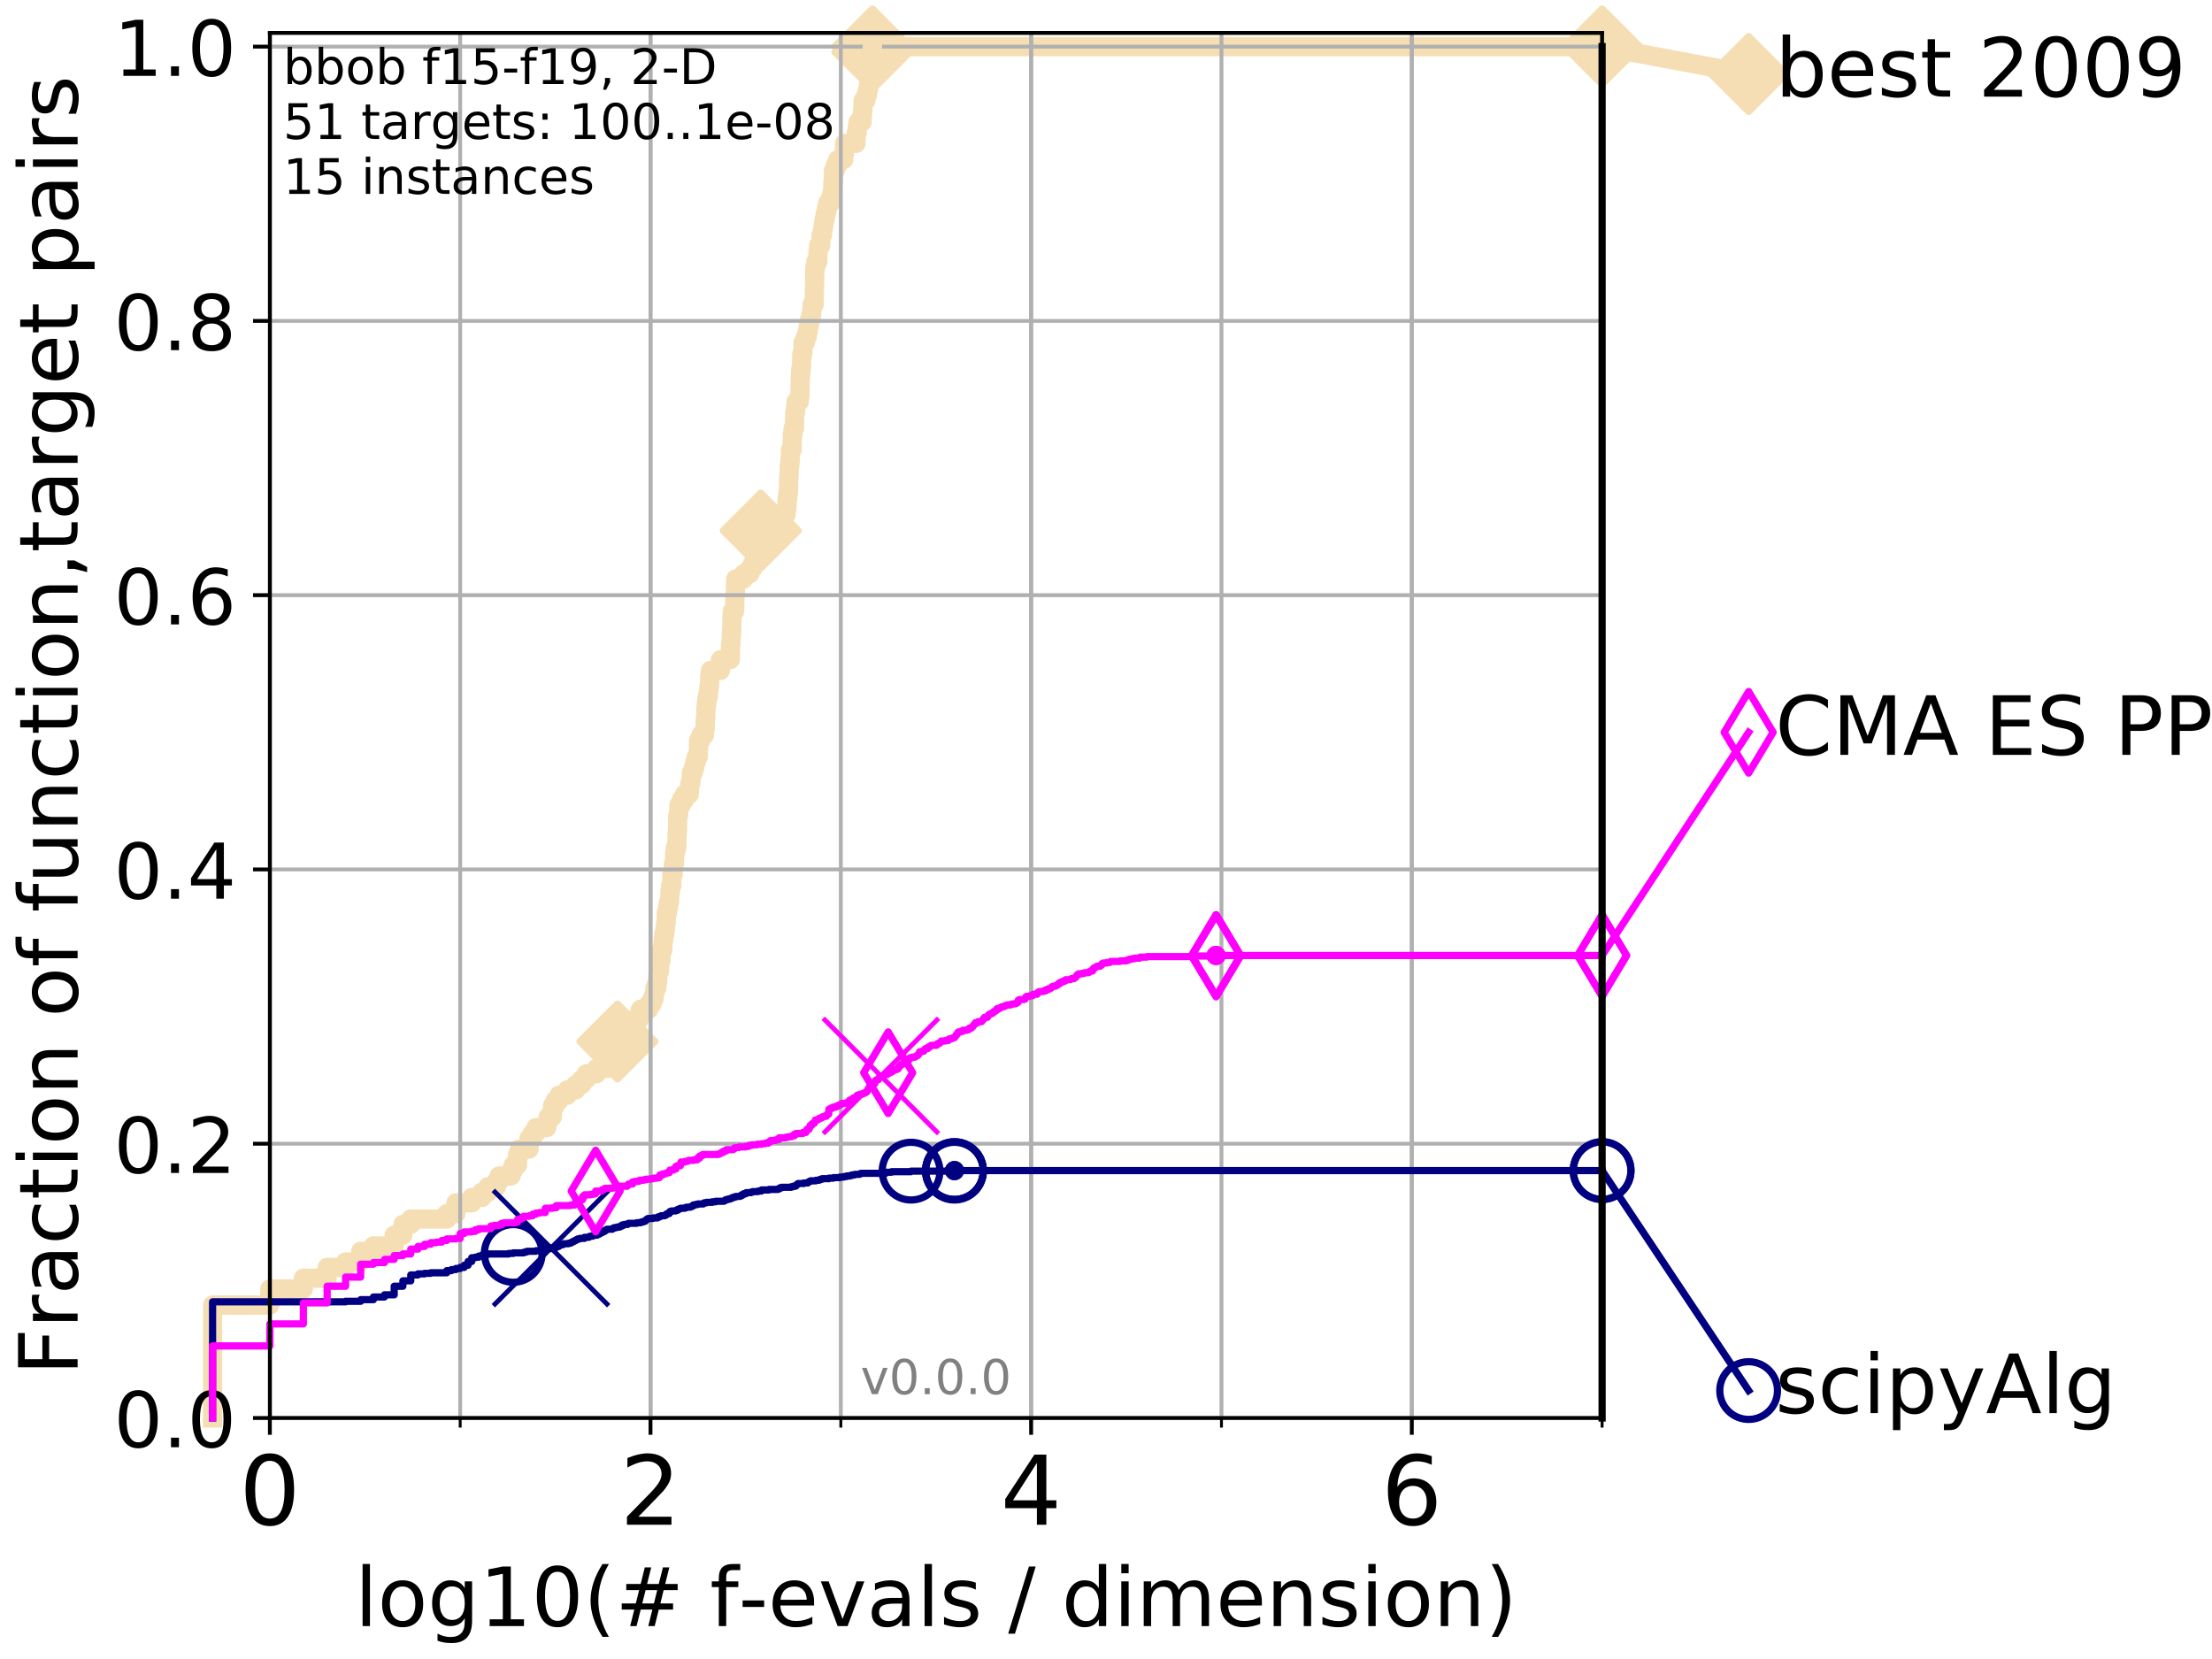 <?xml version="1.0" encoding="utf-8" standalone="no"?>
<!DOCTYPE svg PUBLIC "-//W3C//DTD SVG 1.1//EN"
  "http://www.w3.org/Graphics/SVG/1.1/DTD/svg11.dtd">
<!-- Created with matplotlib (http://matplotlib.org/) -->
<svg height="345pt" version="1.1" viewBox="0 0 460 345" width="460pt" xmlns="http://www.w3.org/2000/svg" xmlns:xlink="http://www.w3.org/1999/xlink">
 <defs>
  <style type="text/css">
*{stroke-linecap:butt;stroke-linejoin:round;}
  </style>
 </defs>
 <g id="figure_1">
  <g id="patch_1">
   <path d="M 0 345.6 
L 460.8 345.6 
L 460.8 0 
L 0 0 
z
" style="fill:#ffffff;"/>
  </g>
  <g id="axes_1">
   <g id="patch_2">
    <path d="M 56.12 294.88 
L 333.168 294.88 
L 333.168 6.845 
L 56.12 6.845 
z
" style="fill:#ffffff;"/>
   </g>
   <g id="line2d_1">
    <path d="M 44.206 294.88 
L 44.206 271.394 
L 56.12 271.394 
L 56.12 268.039 
L 63.089 268.039 
L 63.089 265.803 
L 68.034 265.803 
L 68.034 263.566 
L 71.87 263.566 
L 71.87 262.447 
L 75.004 262.447 
L 75.004 260.211 
L 77.653 260.211 
L 77.653 259.092 
L 81.973 259.092 
L 81.973 256.856 
L 83.784 256.856 
L 83.784 254.619 
L 85.422 254.619 
L 85.422 253.501 
L 92.905 253.501 
L 92.905 252.382 
L 94.817 252.382 
L 94.817 250.145 
L 98.101 250.145 
L 98.101 249.027 
L 100.208 249.027 
L 100.208 247.909 
L 101.482 247.909 
L 101.482 246.79 
L 103.231 246.79 
L 103.231 245.672 
L 103.777 245.672 
L 103.777 244.554 
L 106.272 244.554 
L 106.272 243.435 
L 106.731 243.435 
L 106.731 242.317 
L 107.613 242.317 
L 107.613 240.08 
L 108.037 240.08 
L 108.037 238.962 
L 110.015 238.962 
L 110.015 236.725 
L 110.746 236.725 
L 110.746 235.607 
L 111.448 235.607 
L 111.448 234.488 
L 113.7 234.488 
L 113.7 233.37 
L 113.999 233.37 
L 113.999 232.252 
L 114.866 232.252 
L 114.866 230.015 
L 115.421 230.015 
L 115.421 228.896 
L 116.22 228.896 
L 116.22 227.778 
L 117.953 227.778 
L 117.953 226.66 
L 119.74 226.66 
L 119.74 225.541 
L 120.969 225.541 
L 120.969 224.423 
L 121.929 224.423 
L 121.929 223.305 
L 124.036 223.305 
L 124.036 222.186 
L 126.207 222.186 
L 126.207 221.068 
L 126.352 221.068 
L 126.352 219.95 
L 127.471 219.95 
L 127.471 218.831 
L 128.264 218.831 
L 128.264 216.594 
L 128.393 216.594 
L 128.393 215.476 
L 129.867 215.476 
L 129.867 214.358 
L 131.006 214.358 
L 131.006 213.239 
L 132.074 213.239 
L 132.074 212.121 
L 132.883 212.121 
L 132.883 211.003 
L 133.177 211.003 
L 133.177 209.884 
L 134.929 209.884 
L 134.929 208.766 
L 135.617 208.766 
L 135.617 207.648 
L 136.033 207.648 
L 136.033 206.529 
L 136.197 206.529 
L 136.197 205.411 
L 136.599 205.411 
L 136.599 204.292 
L 136.758 204.292 
L 136.837 202.056 
L 137.148 202.056 
L 137.225 199.819 
L 137.453 199.819 
L 137.453 197.582 
L 137.828 197.582 
L 137.902 195.346 
L 138.049 195.346 
L 138.049 194.227 
L 138.267 194.227 
L 138.267 193.109 
L 138.41 193.109 
L 138.41 191.99 
L 138.553 191.99 
L 138.553 189.754 
L 138.835 189.754 
L 138.835 188.635 
L 139.043 188.635 
L 139.043 187.517 
L 139.249 187.517 
L 139.317 185.28 
L 139.452 185.28 
L 139.452 184.162 
L 139.72 184.162 
L 139.72 181.925 
L 139.983 181.925 
L 140.049 179.688 
L 140.243 179.688 
L 140.307 177.452 
L 140.435 177.452 
L 140.435 176.333 
L 140.75 176.333 
L 140.813 172.978 
L 140.875 172.978 
L 140.937 169.623 
L 141.121 169.623 
L 141.182 167.386 
L 141.722 167.386 
L 141.722 166.268 
L 142.36 166.268 
L 142.36 165.15 
L 143.355 165.15 
L 143.462 162.913 
L 143.675 162.913 
L 143.78 160.676 
L 144.194 160.676 
L 144.194 159.558 
L 144.498 159.558 
L 144.498 158.44 
L 144.797 158.44 
L 144.797 157.321 
L 145.236 157.321 
L 145.284 153.966 
L 145.758 153.966 
L 145.758 152.848 
L 146.489 152.848 
L 146.489 151.729 
L 146.623 151.729 
L 146.667 149.493 
L 146.756 149.493 
L 146.8 147.256 
L 146.887 147.256 
L 146.887 146.138 
L 147.018 146.138 
L 147.018 145.019 
L 147.277 145.019 
L 147.277 143.901 
L 147.404 143.901 
L 147.404 142.782 
L 147.531 142.782 
L 147.573 140.546 
L 147.741 140.546 
L 147.741 139.427 
L 149.816 139.427 
L 149.816 137.191 
L 151.865 137.191 
L 151.93 133.836 
L 152.028 133.836 
L 152.093 131.599 
L 152.157 131.599 
L 152.221 128.244 
L 152.285 128.244 
L 152.285 127.125 
L 152.758 127.125 
L 152.851 123.77 
L 152.913 123.77 
L 152.974 120.415 
L 154.64 120.415 
L 154.64 119.297 
L 155.954 119.297 
L 155.954 118.178 
L 156.563 118.178 
L 156.563 117.06 
L 157.389 117.06 
L 157.389 115.942 
L 157.672 115.942 
L 157.742 113.705 
L 157.858 113.705 
L 157.858 112.587 
L 158.042 112.587 
L 158.042 111.468 
L 158.201 111.468 
L 158.201 110.35 
L 159.862 110.35 
L 159.964 108.113 
L 160.976 108.113 
L 160.976 106.995 
L 163.499 106.995 
L 163.499 105.876 
L 163.648 105.876 
L 163.681 103.64 
L 163.828 103.64 
L 163.828 102.521 
L 163.958 102.521 
L 164.039 99.166 
L 164.087 99.166 
L 164.12 96.929 
L 164.248 96.929 
L 164.248 95.811 
L 164.359 95.811 
L 164.375 93.574 
L 164.719 93.574 
L 164.781 90.219 
L 164.919 90.219 
L 164.919 89.101 
L 165.208 89.101 
L 165.283 85.746 
L 165.432 85.746 
L 165.432 84.627 
L 165.551 84.627 
L 165.551 83.509 
L 166.231 83.509 
L 166.231 82.391 
L 166.344 82.391 
L 166.443 77.917 
L 166.513 77.917 
L 166.513 76.799 
L 166.666 76.799 
L 166.762 73.444 
L 166.981 73.444 
L 166.995 71.207 
L 167.49 71.207 
L 167.49 70.089 
L 167.881 70.089 
L 167.881 68.97 
L 168.074 68.97 
L 168.074 67.852 
L 168.276 67.852 
L 168.276 66.734 
L 168.551 66.734 
L 168.551 65.615 
L 168.785 65.615 
L 168.871 63.379 
L 169.292 63.379 
L 169.398 58.905 
L 169.41 58.905 
L 169.445 55.55 
L 169.656 55.55 
L 169.656 54.432 
L 170.081 54.432 
L 170.104 52.195 
L 170.205 52.195 
L 170.205 51.077 
L 170.683 51.077 
L 170.76 48.84 
L 171.062 48.84 
L 171.062 47.721 
L 171.201 47.721 
L 171.201 46.603 
L 171.381 46.603 
L 171.381 45.485 
L 171.621 45.485 
L 171.621 44.366 
L 171.878 44.366 
L 171.878 43.248 
L 172.142 43.248 
L 172.142 42.13 
L 172.784 42.13 
L 172.784 41.011 
L 173.034 41.011 
L 173.034 39.893 
L 173.196 39.893 
L 173.205 37.656 
L 173.319 37.656 
L 173.337 35.419 
L 173.727 35.419 
L 173.727 34.301 
L 174.225 34.301 
L 174.225 33.183 
L 175.471 33.183 
L 175.471 32.064 
L 175.603 32.064 
L 175.636 29.828 
L 178.01 29.828 
L 178.067 27.591 
L 178.259 27.591 
L 178.259 26.473 
L 178.434 26.473 
L 178.434 25.354 
L 179.278 25.354 
L 179.358 23.117 
L 179.437 23.117 
L 179.509 20.881 
L 180.083 20.881 
L 180.083 19.762 
L 180.379 19.762 
L 180.379 18.644 
L 180.62 18.644 
L 180.62 17.526 
L 180.9 17.526 
L 180.991 15.289 
L 181.099 15.289 
L 181.188 13.052 
L 181.242 13.052 
L 181.242 11.934 
L 181.36 11.934 
L 181.418 9.697 
L 333.168 9.697 
L 333.168 9.697 
" style="fill:none;stroke:#f5deb3;stroke-linecap:square;stroke-width:4;"/>
   </g>
   <g id="line2d_2">
    <defs>
     <path d="M -0 7.778 
L 7.778 0 
L 0 -7.778 
L -7.778 -0 
z
" id="mc9c2048f53" style="stroke:#f5deb3;stroke-linejoin:miter;stroke-width:1.5;"/>
    </defs>
    <g>
     <use style="fill:#f5deb3;stroke:#f5deb3;stroke-linejoin:miter;stroke-width:1.5;" x="128.393" xlink:href="#mc9c2048f53" y="216.594"/>
     <use style="fill:#f5deb3;stroke:#f5deb3;stroke-linejoin:miter;stroke-width:1.5;" x="158.201" xlink:href="#mc9c2048f53" y="110.35"/>
     <use style="fill:#f5deb3;stroke:#f5deb3;stroke-linejoin:miter;stroke-width:1.5;" x="181.418" xlink:href="#mc9c2048f53" y="10.815"/>
     <use style="fill:#f5deb3;stroke:#f5deb3;stroke-linejoin:miter;stroke-width:1.5;" x="181.418" xlink:href="#mc9c2048f53" y="9.697"/>
     <use style="fill:#f5deb3;stroke:#f5deb3;stroke-linejoin:miter;stroke-width:1.5;" x="181.418" xlink:href="#mc9c2048f53" y="9.697"/>
     <use style="fill:#f5deb3;stroke:#f5deb3;stroke-linejoin:miter;stroke-width:1.5;" x="333.168" xlink:href="#mc9c2048f53" y="9.697"/>
    </g>
   </g>
   <g id="line2d_3">
    <path style="fill:none;stroke:#f5deb3;stroke-linecap:square;stroke-width:4;"/>
    <g/>
   </g>
   <g id="line2d_4">
    <path d="M 333.168 9.697 
L 363.643 15.401 
" style="fill:none;stroke:#f5deb3;stroke-linecap:square;stroke-width:4;"/>
    <g>
     <use style="fill:#f5deb3;stroke:#f5deb3;stroke-linejoin:miter;stroke-width:1.5;" x="333.168" xlink:href="#mc9c2048f53" y="9.697"/>
     <use style="fill:#f5deb3;stroke:#f5deb3;stroke-linejoin:miter;stroke-width:1.5;" x="363.643" xlink:href="#mc9c2048f53" y="15.401"/>
    </g>
   </g>
   <g id="matplotlib.axis_1">
    <g id="xtick_1">
     <g id="line2d_5">
      <path clip-path="url(#p8b447cb112)" d="M 56.12 294.88 
L 56.12 6.845 
" style="fill:none;stroke:#b0b0b0;stroke-linecap:square;stroke-width:0.8;"/>
     </g>
     <g id="line2d_6">
      <defs>
       <path d="M 0 0 
L 0 3.5 
" id="m45f965dea7" style="stroke:#000000;stroke-width:0.8;"/>
      </defs>
      <g>
       <use style="stroke:#000000;stroke-width:0.8;" x="56.12" xlink:href="#m45f965dea7" y="294.88"/>
      </g>
     </g>
     <g id="text_1">
      <!-- 0 -->
      <defs>
       <path d="M 31.781 66.406 
Q 24.172 66.406 20.328 58.906 
Q 16.5 51.422 16.5 36.375 
Q 16.5 21.391 20.328 13.891 
Q 24.172 6.391 31.781 6.391 
Q 39.453 6.391 43.281 13.891 
Q 47.125 21.391 47.125 36.375 
Q 47.125 51.422 43.281 58.906 
Q 39.453 66.406 31.781 66.406 
z
M 31.781 74.219 
Q 44.047 74.219 50.516 64.516 
Q 56.984 54.828 56.984 36.375 
Q 56.984 17.969 50.516 8.266 
Q 44.047 -1.422 31.781 -1.422 
Q 19.531 -1.422 13.062 8.266 
Q 6.594 17.969 6.594 36.375 
Q 6.594 54.828 13.062 64.516 
Q 19.531 74.219 31.781 74.219 
z
" id="DejaVuSans-30"/>
      </defs>
      <g transform="translate(49.758 317.077)scale(0.2 -0.2)">
       <use xlink:href="#DejaVuSans-30"/>
      </g>
     </g>
    </g>
    <g id="xtick_2">
     <g id="line2d_7">
      <path clip-path="url(#p8b447cb112)" d="M 135.277 294.88 
L 135.277 6.845 
" style="fill:none;stroke:#b0b0b0;stroke-linecap:square;stroke-width:0.8;"/>
     </g>
     <g id="line2d_8">
      <g>
       <use style="stroke:#000000;stroke-width:0.8;" x="135.277" xlink:href="#m45f965dea7" y="294.88"/>
      </g>
     </g>
     <g id="text_2">
      <!-- 2 -->
      <defs>
       <path d="M 19.188 8.297 
L 53.609 8.297 
L 53.609 0 
L 7.328 0 
L 7.328 8.297 
Q 12.938 14.109 22.625 23.891 
Q 32.328 33.688 34.812 36.531 
Q 39.547 41.844 41.422 45.531 
Q 43.312 49.219 43.312 52.781 
Q 43.312 58.594 39.234 62.25 
Q 35.156 65.922 28.609 65.922 
Q 23.969 65.922 18.812 64.312 
Q 13.672 62.703 7.812 59.422 
L 7.812 69.391 
Q 13.766 71.781 18.938 73 
Q 24.125 74.219 28.422 74.219 
Q 39.75 74.219 46.484 68.547 
Q 53.219 62.891 53.219 53.422 
Q 53.219 48.922 51.531 44.891 
Q 49.859 40.875 45.406 35.406 
Q 44.188 33.984 37.641 27.219 
Q 31.109 20.453 19.188 8.297 
z
" id="DejaVuSans-32"/>
      </defs>
      <g transform="translate(128.914 317.077)scale(0.2 -0.2)">
       <use xlink:href="#DejaVuSans-32"/>
      </g>
     </g>
    </g>
    <g id="xtick_3">
     <g id="line2d_9">
      <path clip-path="url(#p8b447cb112)" d="M 214.433 294.88 
L 214.433 6.845 
" style="fill:none;stroke:#b0b0b0;stroke-linecap:square;stroke-width:0.8;"/>
     </g>
     <g id="line2d_10">
      <g>
       <use style="stroke:#000000;stroke-width:0.8;" x="214.433" xlink:href="#m45f965dea7" y="294.88"/>
      </g>
     </g>
     <g id="text_3">
      <!-- 4 -->
      <defs>
       <path d="M 37.797 64.312 
L 12.891 25.391 
L 37.797 25.391 
z
M 35.203 72.906 
L 47.609 72.906 
L 47.609 25.391 
L 58.016 25.391 
L 58.016 17.188 
L 47.609 17.188 
L 47.609 0 
L 37.797 0 
L 37.797 17.188 
L 4.891 17.188 
L 4.891 26.703 
z
" id="DejaVuSans-34"/>
      </defs>
      <g transform="translate(208.071 317.077)scale(0.2 -0.2)">
       <use xlink:href="#DejaVuSans-34"/>
      </g>
     </g>
    </g>
    <g id="xtick_4">
     <g id="line2d_11">
      <path clip-path="url(#p8b447cb112)" d="M 293.59 294.88 
L 293.59 6.845 
" style="fill:none;stroke:#b0b0b0;stroke-linecap:square;stroke-width:0.8;"/>
     </g>
     <g id="line2d_12">
      <g>
       <use style="stroke:#000000;stroke-width:0.8;" x="293.59" xlink:href="#m45f965dea7" y="294.88"/>
      </g>
     </g>
     <g id="text_4">
      <!-- 6 -->
      <defs>
       <path d="M 33.016 40.375 
Q 26.375 40.375 22.484 35.828 
Q 18.609 31.297 18.609 23.391 
Q 18.609 15.531 22.484 10.953 
Q 26.375 6.391 33.016 6.391 
Q 39.656 6.391 43.531 10.953 
Q 47.406 15.531 47.406 23.391 
Q 47.406 31.297 43.531 35.828 
Q 39.656 40.375 33.016 40.375 
z
M 52.594 71.297 
L 52.594 62.312 
Q 48.875 64.062 45.094 64.984 
Q 41.312 65.922 37.594 65.922 
Q 27.828 65.922 22.672 59.328 
Q 17.531 52.734 16.797 39.406 
Q 19.672 43.656 24.016 45.922 
Q 28.375 48.188 33.594 48.188 
Q 44.578 48.188 50.953 41.516 
Q 57.328 34.859 57.328 23.391 
Q 57.328 12.156 50.688 5.359 
Q 44.047 -1.422 33.016 -1.422 
Q 20.359 -1.422 13.672 8.266 
Q 6.984 17.969 6.984 36.375 
Q 6.984 53.656 15.188 63.938 
Q 23.391 74.219 37.203 74.219 
Q 40.922 74.219 44.703 73.484 
Q 48.484 72.75 52.594 71.297 
z
" id="DejaVuSans-36"/>
      </defs>
      <g transform="translate(287.227 317.077)scale(0.2 -0.2)">
       <use xlink:href="#DejaVuSans-36"/>
      </g>
     </g>
    </g>
    <g id="xtick_5">
     <g id="line2d_13">
      <path clip-path="url(#p8b447cb112)" d="M 56.12 294.88 
L 56.12 6.845 
" style="fill:none;stroke:#b0b0b0;stroke-linecap:square;stroke-width:0.8;"/>
     </g>
     <g id="line2d_14">
      <defs>
       <path d="M 0 0 
L 0 2 
" id="m1b392fc87a" style="stroke:#000000;stroke-width:0.6;"/>
      </defs>
      <g>
       <use style="stroke:#000000;stroke-width:0.6;" x="56.12" xlink:href="#m1b392fc87a" y="294.88"/>
      </g>
     </g>
    </g>
    <g id="xtick_6">
     <g id="line2d_15">
      <path clip-path="url(#p8b447cb112)" d="M 95.698 294.88 
L 95.698 6.845 
" style="fill:none;stroke:#b0b0b0;stroke-linecap:square;stroke-width:0.8;"/>
     </g>
     <g id="line2d_16">
      <g>
       <use style="stroke:#000000;stroke-width:0.6;" x="95.698" xlink:href="#m1b392fc87a" y="294.88"/>
      </g>
     </g>
    </g>
    <g id="xtick_7">
     <g id="line2d_17">
      <path clip-path="url(#p8b447cb112)" d="M 135.277 294.88 
L 135.277 6.845 
" style="fill:none;stroke:#b0b0b0;stroke-linecap:square;stroke-width:0.8;"/>
     </g>
     <g id="line2d_18">
      <g>
       <use style="stroke:#000000;stroke-width:0.6;" x="135.277" xlink:href="#m1b392fc87a" y="294.88"/>
      </g>
     </g>
    </g>
    <g id="xtick_8">
     <g id="line2d_19">
      <path clip-path="url(#p8b447cb112)" d="M 174.855 294.88 
L 174.855 6.845 
" style="fill:none;stroke:#b0b0b0;stroke-linecap:square;stroke-width:0.8;"/>
     </g>
     <g id="line2d_20">
      <g>
       <use style="stroke:#000000;stroke-width:0.6;" x="174.855" xlink:href="#m1b392fc87a" y="294.88"/>
      </g>
     </g>
    </g>
    <g id="xtick_9">
     <g id="line2d_21">
      <path clip-path="url(#p8b447cb112)" d="M 214.433 294.88 
L 214.433 6.845 
" style="fill:none;stroke:#b0b0b0;stroke-linecap:square;stroke-width:0.8;"/>
     </g>
     <g id="line2d_22">
      <g>
       <use style="stroke:#000000;stroke-width:0.6;" x="214.433" xlink:href="#m1b392fc87a" y="294.88"/>
      </g>
     </g>
    </g>
    <g id="xtick_10">
     <g id="line2d_23">
      <path clip-path="url(#p8b447cb112)" d="M 254.011 294.88 
L 254.011 6.845 
" style="fill:none;stroke:#b0b0b0;stroke-linecap:square;stroke-width:0.8;"/>
     </g>
     <g id="line2d_24">
      <g>
       <use style="stroke:#000000;stroke-width:0.6;" x="254.011" xlink:href="#m1b392fc87a" y="294.88"/>
      </g>
     </g>
    </g>
    <g id="xtick_11">
     <g id="line2d_25">
      <path clip-path="url(#p8b447cb112)" d="M 293.59 294.88 
L 293.59 6.845 
" style="fill:none;stroke:#b0b0b0;stroke-linecap:square;stroke-width:0.8;"/>
     </g>
     <g id="line2d_26">
      <g>
       <use style="stroke:#000000;stroke-width:0.6;" x="293.59" xlink:href="#m1b392fc87a" y="294.88"/>
      </g>
     </g>
    </g>
    <g id="xtick_12">
     <g id="line2d_27">
      <path clip-path="url(#p8b447cb112)" d="M 333.168 294.88 
L 333.168 6.845 
" style="fill:none;stroke:#b0b0b0;stroke-linecap:square;stroke-width:0.8;"/>
     </g>
     <g id="line2d_28">
      <g>
       <use style="stroke:#000000;stroke-width:0.6;" x="333.168" xlink:href="#m1b392fc87a" y="294.88"/>
      </g>
     </g>
    </g>
    <g id="text_5">
     <!-- log10(# f-evals / dimension) -->
     <defs>
      <path d="M 9.422 75.984 
L 18.406 75.984 
L 18.406 0 
L 9.422 0 
z
" id="DejaVuSans-6c"/>
      <path d="M 30.609 48.391 
Q 23.391 48.391 19.188 42.75 
Q 14.984 37.109 14.984 27.297 
Q 14.984 17.484 19.156 11.844 
Q 23.344 6.203 30.609 6.203 
Q 37.797 6.203 41.984 11.859 
Q 46.188 17.531 46.188 27.297 
Q 46.188 37.016 41.984 42.703 
Q 37.797 48.391 30.609 48.391 
z
M 30.609 56 
Q 42.328 56 49.016 48.375 
Q 55.719 40.766 55.719 27.297 
Q 55.719 13.875 49.016 6.219 
Q 42.328 -1.422 30.609 -1.422 
Q 18.844 -1.422 12.172 6.219 
Q 5.516 13.875 5.516 27.297 
Q 5.516 40.766 12.172 48.375 
Q 18.844 56 30.609 56 
z
" id="DejaVuSans-6f"/>
      <path d="M 45.406 27.984 
Q 45.406 37.75 41.375 43.109 
Q 37.359 48.484 30.078 48.484 
Q 22.859 48.484 18.828 43.109 
Q 14.797 37.75 14.797 27.984 
Q 14.797 18.266 18.828 12.891 
Q 22.859 7.516 30.078 7.516 
Q 37.359 7.516 41.375 12.891 
Q 45.406 18.266 45.406 27.984 
z
M 54.391 6.781 
Q 54.391 -7.172 48.188 -13.984 
Q 42 -20.797 29.203 -20.797 
Q 24.469 -20.797 20.266 -20.094 
Q 16.062 -19.391 12.109 -17.922 
L 12.109 -9.188 
Q 16.062 -11.328 19.922 -12.344 
Q 23.781 -13.375 27.781 -13.375 
Q 36.625 -13.375 41.016 -8.766 
Q 45.406 -4.156 45.406 5.172 
L 45.406 9.625 
Q 42.625 4.781 38.281 2.391 
Q 33.938 0 27.875 0 
Q 17.828 0 11.672 7.656 
Q 5.516 15.328 5.516 27.984 
Q 5.516 40.672 11.672 48.328 
Q 17.828 56 27.875 56 
Q 33.938 56 38.281 53.609 
Q 42.625 51.219 45.406 46.391 
L 45.406 54.688 
L 54.391 54.688 
z
" id="DejaVuSans-67"/>
      <path d="M 12.406 8.297 
L 28.516 8.297 
L 28.516 63.922 
L 10.984 60.406 
L 10.984 69.391 
L 28.422 72.906 
L 38.281 72.906 
L 38.281 8.297 
L 54.391 8.297 
L 54.391 0 
L 12.406 0 
z
" id="DejaVuSans-31"/>
      <path d="M 31 75.875 
Q 24.469 64.656 21.281 53.656 
Q 18.109 42.672 18.109 31.391 
Q 18.109 20.125 21.312 9.062 
Q 24.516 -2 31 -13.188 
L 23.188 -13.188 
Q 15.875 -1.703 12.234 9.375 
Q 8.594 20.453 8.594 31.391 
Q 8.594 42.281 12.203 53.312 
Q 15.828 64.359 23.188 75.875 
z
" id="DejaVuSans-28"/>
      <path d="M 51.125 44 
L 36.922 44 
L 32.812 27.688 
L 47.125 27.688 
z
M 43.797 71.781 
L 38.719 51.516 
L 52.984 51.516 
L 58.109 71.781 
L 65.922 71.781 
L 60.891 51.516 
L 76.125 51.516 
L 76.125 44 
L 58.984 44 
L 54.984 27.688 
L 70.516 27.688 
L 70.516 20.219 
L 53.078 20.219 
L 48 0 
L 40.188 0 
L 45.219 20.219 
L 30.906 20.219 
L 25.875 0 
L 18.016 0 
L 23.094 20.219 
L 7.719 20.219 
L 7.719 27.688 
L 24.906 27.688 
L 29 44 
L 13.281 44 
L 13.281 51.516 
L 30.906 51.516 
L 35.891 71.781 
z
" id="DejaVuSans-23"/>
      <path id="DejaVuSans-20"/>
      <path d="M 37.109 75.984 
L 37.109 68.5 
L 28.516 68.5 
Q 23.688 68.5 21.797 66.547 
Q 19.922 64.594 19.922 59.516 
L 19.922 54.688 
L 34.719 54.688 
L 34.719 47.703 
L 19.922 47.703 
L 19.922 0 
L 10.891 0 
L 10.891 47.703 
L 2.297 47.703 
L 2.297 54.688 
L 10.891 54.688 
L 10.891 58.5 
Q 10.891 67.625 15.141 71.797 
Q 19.391 75.984 28.609 75.984 
z
" id="DejaVuSans-66"/>
      <path d="M 4.891 31.391 
L 31.203 31.391 
L 31.203 23.391 
L 4.891 23.391 
z
" id="DejaVuSans-2d"/>
      <path d="M 56.203 29.594 
L 56.203 25.203 
L 14.891 25.203 
Q 15.484 15.922 20.484 11.062 
Q 25.484 6.203 34.422 6.203 
Q 39.594 6.203 44.453 7.469 
Q 49.312 8.734 54.109 11.281 
L 54.109 2.781 
Q 49.266 0.734 44.188 -0.344 
Q 39.109 -1.422 33.891 -1.422 
Q 20.797 -1.422 13.156 6.188 
Q 5.516 13.812 5.516 26.812 
Q 5.516 40.234 12.766 48.109 
Q 20.016 56 32.328 56 
Q 43.359 56 49.781 48.891 
Q 56.203 41.797 56.203 29.594 
z
M 47.219 32.234 
Q 47.125 39.594 43.094 43.984 
Q 39.062 48.391 32.422 48.391 
Q 24.906 48.391 20.391 44.141 
Q 15.875 39.891 15.188 32.172 
z
" id="DejaVuSans-65"/>
      <path d="M 2.984 54.688 
L 12.5 54.688 
L 29.594 8.797 
L 46.688 54.688 
L 56.203 54.688 
L 35.688 0 
L 23.484 0 
z
" id="DejaVuSans-76"/>
      <path d="M 34.281 27.484 
Q 23.391 27.484 19.188 25 
Q 14.984 22.516 14.984 16.5 
Q 14.984 11.719 18.141 8.906 
Q 21.297 6.109 26.703 6.109 
Q 34.188 6.109 38.703 11.406 
Q 43.219 16.703 43.219 25.484 
L 43.219 27.484 
z
M 52.203 31.203 
L 52.203 0 
L 43.219 0 
L 43.219 8.297 
Q 40.141 3.328 35.547 0.953 
Q 30.953 -1.422 24.312 -1.422 
Q 15.922 -1.422 10.953 3.297 
Q 6 8.016 6 15.922 
Q 6 25.141 12.172 29.828 
Q 18.359 34.516 30.609 34.516 
L 43.219 34.516 
L 43.219 35.406 
Q 43.219 41.609 39.141 45 
Q 35.062 48.391 27.688 48.391 
Q 23 48.391 18.547 47.266 
Q 14.109 46.141 10.016 43.891 
L 10.016 52.203 
Q 14.938 54.109 19.578 55.047 
Q 24.219 56 28.609 56 
Q 40.484 56 46.344 49.844 
Q 52.203 43.703 52.203 31.203 
z
" id="DejaVuSans-61"/>
      <path d="M 44.281 53.078 
L 44.281 44.578 
Q 40.484 46.531 36.375 47.5 
Q 32.281 48.484 27.875 48.484 
Q 21.188 48.484 17.844 46.438 
Q 14.5 44.391 14.5 40.281 
Q 14.5 37.156 16.891 35.375 
Q 19.281 33.594 26.516 31.984 
L 29.594 31.297 
Q 39.156 29.25 43.188 25.516 
Q 47.219 21.781 47.219 15.094 
Q 47.219 7.469 41.188 3.016 
Q 35.156 -1.422 24.609 -1.422 
Q 20.219 -1.422 15.453 -0.562 
Q 10.688 0.297 5.422 2 
L 5.422 11.281 
Q 10.406 8.688 15.234 7.391 
Q 20.062 6.109 24.812 6.109 
Q 31.156 6.109 34.562 8.281 
Q 37.984 10.453 37.984 14.406 
Q 37.984 18.062 35.516 20.016 
Q 33.062 21.969 24.703 23.781 
L 21.578 24.516 
Q 13.234 26.266 9.516 29.906 
Q 5.812 33.547 5.812 39.891 
Q 5.812 47.609 11.281 51.797 
Q 16.75 56 26.812 56 
Q 31.781 56 36.172 55.266 
Q 40.578 54.547 44.281 53.078 
z
" id="DejaVuSans-73"/>
      <path d="M 25.391 72.906 
L 33.688 72.906 
L 8.297 -9.281 
L 0 -9.281 
z
" id="DejaVuSans-2f"/>
      <path d="M 45.406 46.391 
L 45.406 75.984 
L 54.391 75.984 
L 54.391 0 
L 45.406 0 
L 45.406 8.203 
Q 42.578 3.328 38.25 0.953 
Q 33.938 -1.422 27.875 -1.422 
Q 17.969 -1.422 11.734 6.484 
Q 5.516 14.406 5.516 27.297 
Q 5.516 40.188 11.734 48.094 
Q 17.969 56 27.875 56 
Q 33.938 56 38.25 53.625 
Q 42.578 51.266 45.406 46.391 
z
M 14.797 27.297 
Q 14.797 17.391 18.875 11.75 
Q 22.953 6.109 30.078 6.109 
Q 37.203 6.109 41.297 11.75 
Q 45.406 17.391 45.406 27.297 
Q 45.406 37.203 41.297 42.844 
Q 37.203 48.484 30.078 48.484 
Q 22.953 48.484 18.875 42.844 
Q 14.797 37.203 14.797 27.297 
z
" id="DejaVuSans-64"/>
      <path d="M 9.422 54.688 
L 18.406 54.688 
L 18.406 0 
L 9.422 0 
z
M 9.422 75.984 
L 18.406 75.984 
L 18.406 64.594 
L 9.422 64.594 
z
" id="DejaVuSans-69"/>
      <path d="M 52 44.188 
Q 55.375 50.25 60.062 53.125 
Q 64.75 56 71.094 56 
Q 79.641 56 84.281 50.016 
Q 88.922 44.047 88.922 33.016 
L 88.922 0 
L 79.891 0 
L 79.891 32.719 
Q 79.891 40.578 77.094 44.375 
Q 74.312 48.188 68.609 48.188 
Q 61.625 48.188 57.562 43.547 
Q 53.516 38.922 53.516 30.906 
L 53.516 0 
L 44.484 0 
L 44.484 32.719 
Q 44.484 40.625 41.703 44.406 
Q 38.922 48.188 33.109 48.188 
Q 26.219 48.188 22.156 43.531 
Q 18.109 38.875 18.109 30.906 
L 18.109 0 
L 9.078 0 
L 9.078 54.688 
L 18.109 54.688 
L 18.109 46.188 
Q 21.188 51.219 25.484 53.609 
Q 29.781 56 35.688 56 
Q 41.656 56 45.828 52.969 
Q 50 49.953 52 44.188 
z
" id="DejaVuSans-6d"/>
      <path d="M 54.891 33.016 
L 54.891 0 
L 45.906 0 
L 45.906 32.719 
Q 45.906 40.484 42.875 44.328 
Q 39.844 48.188 33.797 48.188 
Q 26.516 48.188 22.312 43.547 
Q 18.109 38.922 18.109 30.906 
L 18.109 0 
L 9.078 0 
L 9.078 54.688 
L 18.109 54.688 
L 18.109 46.188 
Q 21.344 51.125 25.703 53.562 
Q 30.078 56 35.797 56 
Q 45.219 56 50.047 50.172 
Q 54.891 44.344 54.891 33.016 
z
" id="DejaVuSans-6e"/>
      <path d="M 8.016 75.875 
L 15.828 75.875 
Q 23.141 64.359 26.781 53.312 
Q 30.422 42.281 30.422 31.391 
Q 30.422 20.453 26.781 9.375 
Q 23.141 -1.703 15.828 -13.188 
L 8.016 -13.188 
Q 14.5 -2 17.703 9.062 
Q 20.906 20.125 20.906 31.391 
Q 20.906 42.672 17.703 53.656 
Q 14.5 64.656 8.016 75.875 
z
" id="DejaVuSans-29"/>
     </defs>
     <g transform="translate(73.803 338.154)scale(0.17 -0.17)">
      <use xlink:href="#DejaVuSans-6c"/>
      <use x="27.783" xlink:href="#DejaVuSans-6f"/>
      <use x="88.965" xlink:href="#DejaVuSans-67"/>
      <use x="152.441" xlink:href="#DejaVuSans-31"/>
      <use x="216.064" xlink:href="#DejaVuSans-30"/>
      <use x="279.688" xlink:href="#DejaVuSans-28"/>
      <use x="318.701" xlink:href="#DejaVuSans-23"/>
      <use x="402.49" xlink:href="#DejaVuSans-20"/>
      <use x="434.277" xlink:href="#DejaVuSans-66"/>
      <use x="469.404" xlink:href="#DejaVuSans-2d"/>
      <use x="505.488" xlink:href="#DejaVuSans-65"/>
      <use x="567.012" xlink:href="#DejaVuSans-76"/>
      <use x="626.191" xlink:href="#DejaVuSans-61"/>
      <use x="687.471" xlink:href="#DejaVuSans-6c"/>
      <use x="715.254" xlink:href="#DejaVuSans-73"/>
      <use x="767.354" xlink:href="#DejaVuSans-20"/>
      <use x="799.141" xlink:href="#DejaVuSans-2f"/>
      <use x="832.832" xlink:href="#DejaVuSans-20"/>
      <use x="864.619" xlink:href="#DejaVuSans-64"/>
      <use x="928.096" xlink:href="#DejaVuSans-69"/>
      <use x="955.879" xlink:href="#DejaVuSans-6d"/>
      <use x="1053.291" xlink:href="#DejaVuSans-65"/>
      <use x="1114.814" xlink:href="#DejaVuSans-6e"/>
      <use x="1178.193" xlink:href="#DejaVuSans-73"/>
      <use x="1230.293" xlink:href="#DejaVuSans-69"/>
      <use x="1258.076" xlink:href="#DejaVuSans-6f"/>
      <use x="1319.258" xlink:href="#DejaVuSans-6e"/>
      <use x="1382.637" xlink:href="#DejaVuSans-29"/>
     </g>
    </g>
   </g>
   <g id="matplotlib.axis_2">
    <g id="ytick_1">
     <g id="line2d_29">
      <path clip-path="url(#p8b447cb112)" d="M 56.12 294.88 
L 333.168 294.88 
" style="fill:none;stroke:#b0b0b0;stroke-linecap:square;stroke-width:0.8;"/>
     </g>
     <g id="line2d_30">
      <defs>
       <path d="M 0 0 
L -3.5 0 
" id="m0325059089" style="stroke:#000000;stroke-width:0.8;"/>
      </defs>
      <g>
       <use style="stroke:#000000;stroke-width:0.8;" x="56.12" xlink:href="#m0325059089" y="294.88"/>
      </g>
     </g>
     <g id="text_6">
      <!-- 0.0 -->
      <defs>
       <path d="M 10.688 12.406 
L 21 12.406 
L 21 0 
L 10.688 0 
z
" id="DejaVuSans-2e"/>
      </defs>
      <g transform="translate(23.675 300.959)scale(0.16 -0.16)">
       <use xlink:href="#DejaVuSans-30"/>
       <use x="63.623" xlink:href="#DejaVuSans-2e"/>
       <use x="95.41" xlink:href="#DejaVuSans-30"/>
      </g>
     </g>
    </g>
    <g id="ytick_2">
     <g id="line2d_31">
      <path clip-path="url(#p8b447cb112)" d="M 56.12 237.843 
L 333.168 237.843 
" style="fill:none;stroke:#b0b0b0;stroke-linecap:square;stroke-width:0.8;"/>
     </g>
     <g id="line2d_32">
      <g>
       <use style="stroke:#000000;stroke-width:0.8;" x="56.12" xlink:href="#m0325059089" y="237.843"/>
      </g>
     </g>
     <g id="text_7">
      <!-- 0.2 -->
      <g transform="translate(23.675 243.922)scale(0.16 -0.16)">
       <use xlink:href="#DejaVuSans-30"/>
       <use x="63.623" xlink:href="#DejaVuSans-2e"/>
       <use x="95.41" xlink:href="#DejaVuSans-32"/>
      </g>
     </g>
    </g>
    <g id="ytick_3">
     <g id="line2d_33">
      <path clip-path="url(#p8b447cb112)" d="M 56.12 180.807 
L 333.168 180.807 
" style="fill:none;stroke:#b0b0b0;stroke-linecap:square;stroke-width:0.8;"/>
     </g>
     <g id="line2d_34">
      <g>
       <use style="stroke:#000000;stroke-width:0.8;" x="56.12" xlink:href="#m0325059089" y="180.807"/>
      </g>
     </g>
     <g id="text_8">
      <!-- 0.4 -->
      <g transform="translate(23.675 186.886)scale(0.16 -0.16)">
       <use xlink:href="#DejaVuSans-30"/>
       <use x="63.623" xlink:href="#DejaVuSans-2e"/>
       <use x="95.41" xlink:href="#DejaVuSans-34"/>
      </g>
     </g>
    </g>
    <g id="ytick_4">
     <g id="line2d_35">
      <path clip-path="url(#p8b447cb112)" d="M 56.12 123.77 
L 333.168 123.77 
" style="fill:none;stroke:#b0b0b0;stroke-linecap:square;stroke-width:0.8;"/>
     </g>
     <g id="line2d_36">
      <g>
       <use style="stroke:#000000;stroke-width:0.8;" x="56.12" xlink:href="#m0325059089" y="123.77"/>
      </g>
     </g>
     <g id="text_9">
      <!-- 0.6 -->
      <g transform="translate(23.675 129.849)scale(0.16 -0.16)">
       <use xlink:href="#DejaVuSans-30"/>
       <use x="63.623" xlink:href="#DejaVuSans-2e"/>
       <use x="95.41" xlink:href="#DejaVuSans-36"/>
      </g>
     </g>
    </g>
    <g id="ytick_5">
     <g id="line2d_37">
      <path clip-path="url(#p8b447cb112)" d="M 56.12 66.734 
L 333.168 66.734 
" style="fill:none;stroke:#b0b0b0;stroke-linecap:square;stroke-width:0.8;"/>
     </g>
     <g id="line2d_38">
      <g>
       <use style="stroke:#000000;stroke-width:0.8;" x="56.12" xlink:href="#m0325059089" y="66.734"/>
      </g>
     </g>
     <g id="text_10">
      <!-- 0.8 -->
      <defs>
       <path d="M 31.781 34.625 
Q 24.75 34.625 20.719 30.859 
Q 16.703 27.094 16.703 20.516 
Q 16.703 13.922 20.719 10.156 
Q 24.75 6.391 31.781 6.391 
Q 38.812 6.391 42.859 10.172 
Q 46.922 13.969 46.922 20.516 
Q 46.922 27.094 42.891 30.859 
Q 38.875 34.625 31.781 34.625 
z
M 21.922 38.812 
Q 15.578 40.375 12.031 44.719 
Q 8.5 49.078 8.5 55.328 
Q 8.5 64.062 14.719 69.141 
Q 20.953 74.219 31.781 74.219 
Q 42.672 74.219 48.875 69.141 
Q 55.078 64.062 55.078 55.328 
Q 55.078 49.078 51.531 44.719 
Q 48 40.375 41.703 38.812 
Q 48.828 37.156 52.797 32.312 
Q 56.781 27.484 56.781 20.516 
Q 56.781 9.906 50.312 4.234 
Q 43.844 -1.422 31.781 -1.422 
Q 19.734 -1.422 13.25 4.234 
Q 6.781 9.906 6.781 20.516 
Q 6.781 27.484 10.781 32.312 
Q 14.797 37.156 21.922 38.812 
z
M 18.312 54.391 
Q 18.312 48.734 21.844 45.562 
Q 25.391 42.391 31.781 42.391 
Q 38.141 42.391 41.719 45.562 
Q 45.312 48.734 45.312 54.391 
Q 45.312 60.062 41.719 63.234 
Q 38.141 66.406 31.781 66.406 
Q 25.391 66.406 21.844 63.234 
Q 18.312 60.062 18.312 54.391 
z
" id="DejaVuSans-38"/>
      </defs>
      <g transform="translate(23.675 72.812)scale(0.16 -0.16)">
       <use xlink:href="#DejaVuSans-30"/>
       <use x="63.623" xlink:href="#DejaVuSans-2e"/>
       <use x="95.41" xlink:href="#DejaVuSans-38"/>
      </g>
     </g>
    </g>
    <g id="ytick_6">
     <g id="line2d_39">
      <path clip-path="url(#p8b447cb112)" d="M 56.12 9.697 
L 333.168 9.697 
" style="fill:none;stroke:#b0b0b0;stroke-linecap:square;stroke-width:0.8;"/>
     </g>
     <g id="line2d_40">
      <g>
       <use style="stroke:#000000;stroke-width:0.8;" x="56.12" xlink:href="#m0325059089" y="9.697"/>
      </g>
     </g>
     <g id="text_11">
      <!-- 1.0 -->
      <g transform="translate(23.675 15.776)scale(0.16 -0.16)">
       <use xlink:href="#DejaVuSans-31"/>
       <use x="63.623" xlink:href="#DejaVuSans-2e"/>
       <use x="95.41" xlink:href="#DejaVuSans-30"/>
      </g>
     </g>
    </g>
    <g id="text_12">
     <!-- Fraction of function,target pairs -->
     <defs>
      <path d="M 9.812 72.906 
L 51.703 72.906 
L 51.703 64.594 
L 19.672 64.594 
L 19.672 43.109 
L 48.578 43.109 
L 48.578 34.812 
L 19.672 34.812 
L 19.672 0 
L 9.812 0 
z
" id="DejaVuSans-46"/>
      <path d="M 41.109 46.297 
Q 39.594 47.172 37.812 47.578 
Q 36.031 48 33.891 48 
Q 26.266 48 22.188 43.047 
Q 18.109 38.094 18.109 28.812 
L 18.109 0 
L 9.078 0 
L 9.078 54.688 
L 18.109 54.688 
L 18.109 46.188 
Q 20.953 51.172 25.484 53.578 
Q 30.031 56 36.531 56 
Q 37.453 56 38.578 55.875 
Q 39.703 55.766 41.062 55.516 
z
" id="DejaVuSans-72"/>
      <path d="M 48.781 52.594 
L 48.781 44.188 
Q 44.969 46.297 41.141 47.344 
Q 37.312 48.391 33.406 48.391 
Q 24.656 48.391 19.812 42.844 
Q 14.984 37.312 14.984 27.297 
Q 14.984 17.281 19.812 11.734 
Q 24.656 6.203 33.406 6.203 
Q 37.312 6.203 41.141 7.25 
Q 44.969 8.297 48.781 10.406 
L 48.781 2.094 
Q 45.016 0.344 40.984 -0.531 
Q 36.969 -1.422 32.422 -1.422 
Q 20.062 -1.422 12.781 6.344 
Q 5.516 14.109 5.516 27.297 
Q 5.516 40.672 12.859 48.328 
Q 20.219 56 33.016 56 
Q 37.156 56 41.109 55.141 
Q 45.062 54.297 48.781 52.594 
z
" id="DejaVuSans-63"/>
      <path d="M 18.312 70.219 
L 18.312 54.688 
L 36.812 54.688 
L 36.812 47.703 
L 18.312 47.703 
L 18.312 18.016 
Q 18.312 11.328 20.141 9.422 
Q 21.969 7.516 27.594 7.516 
L 36.812 7.516 
L 36.812 0 
L 27.594 0 
Q 17.188 0 13.234 3.875 
Q 9.281 7.766 9.281 18.016 
L 9.281 47.703 
L 2.688 47.703 
L 2.688 54.688 
L 9.281 54.688 
L 9.281 70.219 
z
" id="DejaVuSans-74"/>
      <path d="M 8.5 21.578 
L 8.5 54.688 
L 17.484 54.688 
L 17.484 21.922 
Q 17.484 14.156 20.5 10.266 
Q 23.531 6.391 29.594 6.391 
Q 36.859 6.391 41.078 11.031 
Q 45.312 15.672 45.312 23.688 
L 45.312 54.688 
L 54.297 54.688 
L 54.297 0 
L 45.312 0 
L 45.312 8.406 
Q 42.047 3.422 37.719 1 
Q 33.406 -1.422 27.688 -1.422 
Q 18.266 -1.422 13.375 4.438 
Q 8.5 10.297 8.5 21.578 
z
M 31.109 56 
z
" id="DejaVuSans-75"/>
      <path d="M 11.719 12.406 
L 22.016 12.406 
L 22.016 4 
L 14.016 -11.625 
L 7.719 -11.625 
L 11.719 4 
z
" id="DejaVuSans-2c"/>
      <path d="M 18.109 8.203 
L 18.109 -20.797 
L 9.078 -20.797 
L 9.078 54.688 
L 18.109 54.688 
L 18.109 46.391 
Q 20.953 51.266 25.266 53.625 
Q 29.594 56 35.594 56 
Q 45.562 56 51.781 48.094 
Q 58.016 40.188 58.016 27.297 
Q 58.016 14.406 51.781 6.484 
Q 45.562 -1.422 35.594 -1.422 
Q 29.594 -1.422 25.266 0.953 
Q 20.953 3.328 18.109 8.203 
z
M 48.688 27.297 
Q 48.688 37.203 44.609 42.844 
Q 40.531 48.484 33.406 48.484 
Q 26.266 48.484 22.188 42.844 
Q 18.109 37.203 18.109 27.297 
Q 18.109 17.391 22.188 11.75 
Q 26.266 6.109 33.406 6.109 
Q 40.531 6.109 44.609 11.75 
Q 48.688 17.391 48.688 27.297 
z
" id="DejaVuSans-70"/>
     </defs>
     <g transform="translate(16.14 286.002)rotate(-90)scale(0.17 -0.17)">
      <use xlink:href="#DejaVuSans-46"/>
      <use x="57.41" xlink:href="#DejaVuSans-72"/>
      <use x="98.523" xlink:href="#DejaVuSans-61"/>
      <use x="159.803" xlink:href="#DejaVuSans-63"/>
      <use x="214.783" xlink:href="#DejaVuSans-74"/>
      <use x="253.992" xlink:href="#DejaVuSans-69"/>
      <use x="281.775" xlink:href="#DejaVuSans-6f"/>
      <use x="342.957" xlink:href="#DejaVuSans-6e"/>
      <use x="406.336" xlink:href="#DejaVuSans-20"/>
      <use x="438.123" xlink:href="#DejaVuSans-6f"/>
      <use x="499.305" xlink:href="#DejaVuSans-66"/>
      <use x="534.51" xlink:href="#DejaVuSans-20"/>
      <use x="566.297" xlink:href="#DejaVuSans-66"/>
      <use x="601.502" xlink:href="#DejaVuSans-75"/>
      <use x="664.881" xlink:href="#DejaVuSans-6e"/>
      <use x="728.26" xlink:href="#DejaVuSans-63"/>
      <use x="783.24" xlink:href="#DejaVuSans-74"/>
      <use x="822.449" xlink:href="#DejaVuSans-69"/>
      <use x="850.232" xlink:href="#DejaVuSans-6f"/>
      <use x="911.414" xlink:href="#DejaVuSans-6e"/>
      <use x="974.793" xlink:href="#DejaVuSans-2c"/>
      <use x="1006.58" xlink:href="#DejaVuSans-74"/>
      <use x="1045.789" xlink:href="#DejaVuSans-61"/>
      <use x="1107.068" xlink:href="#DejaVuSans-72"/>
      <use x="1148.166" xlink:href="#DejaVuSans-67"/>
      <use x="1211.643" xlink:href="#DejaVuSans-65"/>
      <use x="1273.166" xlink:href="#DejaVuSans-74"/>
      <use x="1312.375" xlink:href="#DejaVuSans-20"/>
      <use x="1344.162" xlink:href="#DejaVuSans-70"/>
      <use x="1407.639" xlink:href="#DejaVuSans-61"/>
      <use x="1468.918" xlink:href="#DejaVuSans-69"/>
      <use x="1496.701" xlink:href="#DejaVuSans-72"/>
      <use x="1537.814" xlink:href="#DejaVuSans-73"/>
     </g>
    </g>
   </g>
   <g id="line2d_41">
    <defs>
     <path d="M 0 1.5 
C 0.398 1.5 0.779 1.342 1.061 1.061 
C 1.342 0.779 1.5 0.398 1.5 0 
C 1.5 -0.398 1.342 -0.779 1.061 -1.061 
C 0.779 -1.342 0.398 -1.5 0 -1.5 
C -0.398 -1.5 -0.779 -1.342 -1.061 -1.061 
C -1.342 -0.779 -1.5 -0.398 -1.5 0 
C -1.5 0.398 -1.342 0.779 -1.061 1.061 
C -0.779 1.342 -0.398 1.5 0 1.5 
z
" id="m1efbdc5cab" style="stroke:#f5deb3;"/>
    </defs>
    <g>
     <use style="fill:#f5deb3;stroke:#f5deb3;" x="181.418" xlink:href="#m1efbdc5cab" y="9.697"/>
     <use style="fill:#f5deb3;stroke:#f5deb3;" x="181.418" xlink:href="#m1efbdc5cab" y="9.697"/>
    </g>
   </g>
   <g id="line2d_42">
    <defs>
     <path d="M 0 1.5 
C 0.398 1.5 0.779 1.342 1.061 1.061 
C 1.342 0.779 1.5 0.398 1.5 0 
C 1.5 -0.398 1.342 -0.779 1.061 -1.061 
C 0.779 -1.342 0.398 -1.5 0 -1.5 
C -0.398 -1.5 -0.779 -1.342 -1.061 -1.061 
C -1.342 -0.779 -1.5 -0.398 -1.5 0 
C -1.5 0.398 -1.342 0.779 -1.061 1.061 
C -0.779 1.342 -0.398 1.5 0 1.5 
z
" id="ma09773f4af" style="stroke:#000080;"/>
    </defs>
    <g>
     <use style="fill:#000080;stroke:#000080;" x="198.489" xlink:href="#ma09773f4af" y="243.435"/>
     <use style="fill:#000080;stroke:#000080;" x="198.489" xlink:href="#ma09773f4af" y="243.435"/>
    </g>
   </g>
   <g id="line2d_43">
    <path d="M 44.206 294.88 
L 44.206 270.723 
L 71.87 270.723 
L 71.87 270.611 
L 75.004 270.611 
L 75.004 270.276 
L 77.653 270.276 
L 77.653 269.717 
L 79.949 269.717 
L 79.949 269.269 
L 81.973 269.269 
L 81.973 267.48 
L 83.784 267.48 
L 83.784 266.362 
L 85.422 266.362 
L 85.422 265.132 
L 86.918 265.132 
L 86.918 264.908 
L 88.294 264.908 
L 88.294 264.796 
L 89.568 264.796 
L 89.568 264.684 
L 92.905 264.684 
L 92.905 264.237 
L 93.887 264.237 
L 93.887 264.013 
L 94.817 264.013 
L 94.817 263.789 
L 95.698 263.789 
L 95.698 263.566 
L 96.537 263.566 
L 96.537 263.118 
L 97.337 263.118 
L 97.337 262.336 
L 98.101 262.336 
L 98.101 261.553 
L 98.832 261.553 
L 98.832 261.441 
L 99.534 261.441 
L 99.534 261.217 
L 100.208 261.217 
L 100.208 260.994 
L 100.857 260.994 
L 100.857 260.882 
L 101.482 260.882 
L 101.482 260.77 
L 105.802 260.77 
L 105.802 260.658 
L 106.731 260.658 
L 106.731 260.546 
L 108.856 260.546 
L 108.856 260.434 
L 109.251 260.434 
L 109.251 260.323 
L 109.637 260.323 
L 109.637 260.211 
L 111.448 260.211 
L 111.448 260.099 
L 112.122 260.099 
L 112.122 259.987 
L 112.771 259.987 
L 112.771 259.763 
L 113.086 259.763 
L 113.086 259.652 
L 114.582 259.652 
L 114.582 259.54 
L 115.146 259.54 
L 115.146 259.428 
L 115.691 259.428 
L 115.691 259.204 
L 116.22 259.204 
L 116.22 258.981 
L 116.479 258.981 
L 116.479 258.869 
L 116.984 258.869 
L 116.984 258.757 
L 117.232 258.757 
L 117.232 258.645 
L 118.187 258.645 
L 118.187 258.533 
L 118.645 258.533 
L 118.645 258.421 
L 118.87 258.421 
L 118.87 258.309 
L 119.092 258.309 
L 119.092 258.198 
L 119.311 258.198 
L 119.311 258.086 
L 119.527 258.086 
L 119.527 257.974 
L 119.74 257.974 
L 119.74 257.862 
L 119.951 257.862 
L 119.951 257.75 
L 120.16 257.75 
L 120.16 257.638 
L 120.569 257.638 
L 120.569 257.527 
L 121.551 257.527 
L 121.551 257.303 
L 122.481 257.303 
L 122.481 257.191 
L 122.661 257.191 
L 122.661 257.079 
L 123.19 257.079 
L 123.19 256.967 
L 123.533 256.967 
L 123.533 256.856 
L 124.201 256.856 
L 124.201 256.632 
L 124.685 256.632 
L 124.685 256.52 
L 124.844 256.52 
L 124.844 256.296 
L 125.31 256.296 
L 125.31 256.185 
L 125.463 256.185 
L 125.463 256.073 
L 125.765 256.073 
L 125.765 255.849 
L 126.061 255.849 
L 126.061 255.737 
L 126.207 255.737 
L 126.207 255.625 
L 127.335 255.625 
L 127.335 255.514 
L 127.471 255.514 
L 127.471 255.402 
L 127.739 255.402 
L 127.739 255.29 
L 128.264 255.29 
L 128.264 255.178 
L 128.898 255.178 
L 128.898 255.066 
L 129.023 255.066 
L 129.023 254.954 
L 129.39 254.954 
L 129.39 254.731 
L 129.867 254.731 
L 129.867 254.619 
L 130.559 254.619 
L 130.559 254.507 
L 130.672 254.507 
L 130.672 254.395 
L 132.382 254.395 
L 132.382 254.283 
L 133.177 254.283 
L 133.177 254.172 
L 133.561 254.172 
L 133.561 254.06 
L 133.937 254.06 
L 133.937 253.948 
L 134.213 253.948 
L 134.304 253.724 
L 134.395 253.724 
L 134.395 253.612 
L 134.575 253.612 
L 134.575 253.501 
L 134.753 253.501 
L 134.753 253.389 
L 135.785 253.389 
L 135.785 253.277 
L 136.758 253.277 
L 136.837 253.053 
L 137.225 253.053 
L 137.225 252.941 
L 137.453 252.941 
L 137.453 252.829 
L 138.194 252.829 
L 138.194 252.718 
L 138.482 252.718 
L 138.553 252.494 
L 138.695 252.494 
L 138.695 252.382 
L 139.181 252.382 
L 139.249 252.047 
L 139.317 252.047 
L 139.317 251.935 
L 139.654 251.935 
L 139.654 251.823 
L 140.499 251.823 
L 140.499 251.711 
L 140.875 251.711 
L 140.937 251.487 
L 141.243 251.487 
L 141.243 251.376 
L 141.485 251.376 
L 141.485 251.264 
L 142.417 251.264 
L 142.417 251.152 
L 142.754 251.152 
L 142.754 251.04 
L 143.569 251.04 
L 143.569 250.928 
L 143.884 250.928 
L 143.884 250.816 
L 144.091 250.816 
L 144.143 250.593 
L 144.598 250.593 
L 144.598 250.481 
L 145.091 250.481 
L 145.091 250.369 
L 146.264 250.369 
L 146.264 250.257 
L 146.399 250.257 
L 146.399 250.145 
L 146.887 250.145 
L 146.887 250.034 
L 148.111 250.034 
L 148.111 249.922 
L 148.829 249.922 
L 148.829 249.81 
L 150.538 249.81 
L 150.538 249.698 
L 150.784 249.698 
L 150.784 249.586 
L 150.923 249.586 
L 150.923 249.474 
L 151.333 249.474 
L 151.333 249.363 
L 151.799 249.363 
L 151.799 249.251 
L 152.093 249.251 
L 152.093 249.139 
L 152.317 249.139 
L 152.317 249.027 
L 152.665 249.027 
L 152.665 248.915 
L 153.036 248.915 
L 153.036 248.803 
L 153.871 248.803 
L 153.871 248.692 
L 154.189 248.692 
L 154.217 248.468 
L 154.557 248.468 
L 154.613 248.244 
L 155.108 248.244 
L 155.189 248.021 
L 156.159 248.021 
L 156.159 247.909 
L 156.538 247.909 
L 156.538 247.797 
L 157.648 247.797 
L 157.648 247.685 
L 158.336 247.685 
L 158.359 247.461 
L 159.903 247.461 
L 159.903 247.35 
L 161.785 247.35 
L 161.785 247.238 
L 162.077 247.238 
L 162.167 247.014 
L 162.541 247.014 
L 162.541 246.902 
L 164.516 246.902 
L 164.516 246.79 
L 164.95 246.79 
L 164.95 246.678 
L 165.447 246.678 
L 165.447 246.567 
L 165.61 246.567 
L 165.669 246.343 
L 165.786 246.343 
L 165.786 246.231 
L 165.988 246.231 
L 165.988 246.119 
L 167.157 246.119 
L 167.157 246.007 
L 167.971 246.007 
L 167.971 245.896 
L 168.112 245.896 
L 168.112 245.784 
L 168.327 245.784 
L 168.327 245.672 
L 168.539 245.672 
L 168.539 245.56 
L 169.668 245.56 
L 169.668 245.448 
L 170.318 245.448 
L 170.318 245.336 
L 170.628 245.336 
L 170.628 245.225 
L 170.976 245.225 
L 170.976 245.113 
L 172.392 245.113 
L 172.392 245.001 
L 173.319 245.001 
L 173.319 244.889 
L 174.656 244.889 
L 174.656 244.777 
L 175.488 244.777 
L 175.488 244.665 
L 176.05 244.665 
L 176.05 244.554 
L 176.787 244.554 
L 176.787 244.442 
L 177.197 244.442 
L 177.197 244.33 
L 177.743 244.33 
L 177.743 244.218 
L 178.732 244.218 
L 178.732 244.106 
L 179.044 244.106 
L 179.044 243.994 
L 184.197 243.994 
L 184.197 243.883 
L 184.321 243.883 
L 184.321 243.771 
L 185.424 243.771 
L 185.424 243.659 
L 189.457 243.659 
L 189.457 243.547 
L 198.489 243.547 
L 198.489 243.435 
L 333.168 243.435 
L 333.168 243.435 
" style="fill:none;stroke:#000080;stroke-linecap:square;stroke-width:1.5;"/>
   </g>
   <g id="line2d_44">
    <defs>
     <path d="M 0 6 
C 1.591 6 3.117 5.368 4.243 4.243 
C 5.368 3.117 6 1.591 6 0 
C 6 -1.591 5.368 -3.117 4.243 -4.243 
C 3.117 -5.368 1.591 -6 0 -6 
C -1.591 -6 -3.117 -5.368 -4.243 -4.243 
C -5.368 -3.117 -6 -1.591 -6 0 
C -6 1.591 -5.368 3.117 -4.243 4.243 
C -3.117 5.368 -1.591 6 0 6 
z
" id="m3ef3d93a4b" style="stroke:#000080;stroke-width:1.5;"/>
    </defs>
    <g>
     <use style="fill:none;stroke:#000080;stroke-width:1.5;" x="106.731" xlink:href="#m3ef3d93a4b" y="260.658"/>
     <use style="fill:none;stroke:#000080;stroke-width:1.5;" x="189.457" xlink:href="#m3ef3d93a4b" y="243.547"/>
     <use style="fill:none;stroke:#000080;stroke-width:1.5;" x="198.489" xlink:href="#m3ef3d93a4b" y="243.547"/>
     <use style="fill:none;stroke:#000080;stroke-width:1.5;" x="198.489" xlink:href="#m3ef3d93a4b" y="243.435"/>
     <use style="fill:none;stroke:#000080;stroke-width:1.5;" x="198.489" xlink:href="#m3ef3d93a4b" y="243.435"/>
     <use style="fill:none;stroke:#000080;stroke-width:1.5;" x="333.168" xlink:href="#m3ef3d93a4b" y="243.435"/>
    </g>
   </g>
   <g id="line2d_45">
    <path style="fill:none;stroke:#000080;stroke-linecap:square;stroke-width:1.5;"/>
    <g/>
   </g>
   <g id="line2d_46">
    <path clip-path="url(#p8b447cb112)" d="M 114.582 259.54 
" style="fill:none;stroke:#000080;stroke-linecap:square;stroke-width:1.5;"/>
    <defs>
     <path d="M -12 12 
L 12 -12 
M -12 -12 
L 12 12 
" id="m9ac9c3d445" style="stroke:#000080;"/>
    </defs>
    <g clip-path="url(#p8b447cb112)">
     <use style="fill:#000080;stroke:#000080;" x="114.582" xlink:href="#m9ac9c3d445" y="259.54"/>
    </g>
   </g>
   <g id="line2d_47">
    <defs>
     <path d="M 0 1.5 
C 0.398 1.5 0.779 1.342 1.061 1.061 
C 1.342 0.779 1.5 0.398 1.5 0 
C 1.5 -0.398 1.342 -0.779 1.061 -1.061 
C 0.779 -1.342 0.398 -1.5 0 -1.5 
C -0.398 -1.5 -0.779 -1.342 -1.061 -1.061 
C -1.342 -0.779 -1.5 -0.398 -1.5 0 
C -1.5 0.398 -1.342 0.779 -1.061 1.061 
C -0.779 1.342 -0.398 1.5 0 1.5 
z
" id="m777aa96e98" style="stroke:#ff00ff;"/>
    </defs>
    <g>
     <use style="fill:#ff00ff;stroke:#ff00ff;" x="252.896" xlink:href="#m777aa96e98" y="198.701"/>
     <use style="fill:#ff00ff;stroke:#ff00ff;" x="252.896" xlink:href="#m777aa96e98" y="198.701"/>
    </g>
   </g>
   <g id="line2d_48">
    <path d="M 44.206 294.88 
L 44.206 279.894 
L 56.12 279.894 
L 56.12 275.309 
L 63.089 275.309 
L 63.089 270.947 
L 68.034 270.947 
L 68.034 267.48 
L 71.87 267.48 
L 71.87 265.579 
L 75.004 265.579 
L 75.004 262.895 
L 77.653 262.895 
L 77.653 262.559 
L 79.949 262.559 
L 79.949 261.888 
L 81.973 261.888 
L 81.973 261.105 
L 83.784 261.105 
L 83.784 260.77 
L 85.422 260.77 
L 85.422 259.763 
L 86.918 259.763 
L 86.918 259.204 
L 88.294 259.204 
L 88.294 258.757 
L 89.568 258.757 
L 89.568 258.421 
L 90.753 258.421 
L 90.753 258.309 
L 91.863 258.309 
L 91.863 257.974 
L 92.905 257.974 
L 92.905 257.638 
L 94.817 257.638 
L 94.817 257.527 
L 95.698 257.527 
L 95.698 256.52 
L 96.537 256.52 
L 96.537 256.185 
L 98.101 256.185 
L 98.101 256.073 
L 98.832 256.073 
L 98.832 255.737 
L 99.534 255.737 
L 99.534 255.514 
L 102.085 255.514 
L 102.085 254.954 
L 102.668 254.954 
L 102.668 254.843 
L 103.777 254.843 
L 103.777 254.731 
L 104.306 254.731 
L 104.306 254.395 
L 104.819 254.395 
L 104.819 254.283 
L 107.177 254.283 
L 107.177 254.172 
L 107.613 254.172 
L 107.613 253.612 
L 108.037 253.612 
L 108.037 253.501 
L 108.451 253.501 
L 108.451 253.277 
L 108.856 253.277 
L 108.856 252.941 
L 110.015 252.941 
L 110.015 252.829 
L 110.746 252.829 
L 110.746 252.494 
L 111.448 252.494 
L 111.448 252.27 
L 112.122 252.27 
L 112.122 252.158 
L 113.396 252.158 
L 113.396 251.264 
L 114.866 251.264 
L 114.866 251.152 
L 115.691 251.152 
L 115.691 250.705 
L 118.645 250.705 
L 118.645 250.593 
L 119.527 250.593 
L 119.527 250.257 
L 119.951 250.257 
L 119.951 249.586 
L 120.77 249.586 
L 120.77 249.474 
L 121.165 249.474 
L 121.165 248.803 
L 121.551 248.803 
L 121.551 248.468 
L 122.839 248.468 
L 122.839 248.356 
L 123.533 248.356 
L 123.533 248.244 
L 123.87 248.244 
L 123.87 247.685 
L 125.156 247.685 
L 125.156 247.461 
L 125.31 247.461 
L 125.31 247.35 
L 125.615 247.35 
L 125.615 247.238 
L 125.765 247.238 
L 125.765 247.126 
L 127.335 247.126 
L 127.335 247.014 
L 128.004 247.014 
L 128.004 246.902 
L 128.648 246.902 
L 128.648 246.79 
L 128.773 246.79 
L 128.773 246.678 
L 130.446 246.678 
L 130.446 246.567 
L 130.559 246.567 
L 130.559 246.455 
L 130.672 246.455 
L 130.672 246.231 
L 131.548 246.231 
L 131.548 245.784 
L 131.97 245.784 
L 131.97 245.672 
L 132.883 245.672 
L 132.981 245.448 
L 133.843 245.448 
L 133.843 245.336 
L 134.304 245.336 
L 134.304 245.225 
L 135.277 245.225 
L 135.277 245.113 
L 135.868 245.113 
L 135.868 245.001 
L 136.679 245.001 
L 136.679 244.889 
L 137.148 244.889 
L 137.225 244.33 
L 137.828 244.33 
L 137.828 244.106 
L 138.41 244.106 
L 138.41 243.994 
L 138.624 243.994 
L 138.624 243.883 
L 139.181 243.883 
L 139.181 243.547 
L 139.317 243.547 
L 139.317 243.323 
L 140.049 243.323 
L 140.049 243.1 
L 140.562 243.1 
L 140.562 242.541 
L 140.813 242.541 
L 140.813 242.429 
L 141.485 242.429 
L 141.544 241.981 
L 141.604 241.981 
L 141.604 241.646 
L 142.417 241.646 
L 142.417 241.534 
L 142.92 241.534 
L 142.92 241.422 
L 143.193 241.422 
L 143.193 241.31 
L 144.194 241.31 
L 144.194 241.199 
L 144.994 241.199 
L 144.994 240.863 
L 145.475 240.863 
L 145.475 240.416 
L 145.758 240.416 
L 145.758 240.304 
L 146.127 240.304 
L 146.127 240.08 
L 149.367 240.08 
L 149.367 239.968 
L 149.742 239.968 
L 149.742 239.856 
L 149.89 239.856 
L 149.89 239.745 
L 150.036 239.745 
L 150.036 239.633 
L 150.432 239.633 
L 150.432 239.409 
L 150.888 239.409 
L 150.888 239.297 
L 151.061 239.297 
L 151.061 239.074 
L 152.476 239.074 
L 152.476 238.962 
L 152.665 238.962 
L 152.665 238.738 
L 152.974 238.738 
L 152.974 238.626 
L 153.696 238.626 
L 153.696 238.514 
L 155.053 238.514 
L 155.053 238.403 
L 155.694 238.403 
L 155.772 238.179 
L 156.362 238.179 
L 156.362 238.067 
L 157.437 238.067 
L 157.437 237.955 
L 158.403 237.955 
L 158.403 237.843 
L 159.105 237.843 
L 159.105 237.732 
L 159.779 237.732 
L 159.779 237.508 
L 160.127 237.508 
L 160.127 237.284 
L 160.248 237.284 
L 160.248 237.172 
L 161.206 237.172 
L 161.206 237.061 
L 161.619 237.061 
L 161.619 236.949 
L 162.023 236.949 
L 162.023 236.613 
L 163.348 236.613 
L 163.348 236.501 
L 163.926 236.501 
L 163.926 236.39 
L 164.641 236.39 
L 164.641 236.278 
L 164.765 236.278 
L 164.765 236.166 
L 165.253 236.166 
L 165.253 235.83 
L 165.521 235.83 
L 165.521 235.719 
L 166.954 235.719 
L 166.954 235.495 
L 167.608 235.495 
L 167.608 235.159 
L 167.817 235.159 
L 167.817 234.824 
L 168.264 234.824 
L 168.364 234.488 
L 168.377 234.488 
L 168.464 234.041 
L 168.785 234.041 
L 168.859 233.705 
L 169.016 233.705 
L 169.016 233.594 
L 169.327 233.594 
L 169.422 233.258 
L 169.528 233.258 
L 169.551 232.923 
L 169.99 232.923 
L 169.99 232.811 
L 170.194 232.811 
L 170.295 232.587 
L 170.639 232.587 
L 170.639 232.475 
L 170.901 232.475 
L 170.901 232.363 
L 171.019 232.363 
L 171.019 232.252 
L 171.318 232.252 
L 171.318 232.14 
L 171.858 232.14 
L 171.94 231.804 
L 172.102 231.804 
L 172.102 231.692 
L 172.342 231.692 
L 172.362 230.686 
L 172.677 230.686 
L 172.736 230.462 
L 173.139 230.462 
L 173.196 230.239 
L 173.864 230.239 
L 173.937 230.015 
L 174.225 230.015 
L 174.225 229.903 
L 174.481 229.903 
L 174.481 229.791 
L 174.699 229.791 
L 174.699 229.679 
L 174.923 229.679 
L 174.923 229.568 
L 175.06 229.568 
L 175.06 229.456 
L 176.178 229.456 
L 176.178 229.232 
L 176.68 229.232 
L 176.68 228.785 
L 176.925 228.785 
L 176.925 228.673 
L 177.227 228.673 
L 177.317 228.449 
L 177.436 228.449 
L 177.436 228.337 
L 177.729 228.337 
L 177.729 228.225 
L 178.017 228.225 
L 178.067 228.002 
L 178.153 228.002 
L 178.238 227.778 
L 178.49 227.778 
L 178.49 227.666 
L 178.786 227.666 
L 178.786 227.554 
L 179.318 227.554 
L 179.318 227.443 
L 179.522 227.443 
L 179.522 227.331 
L 179.834 227.331 
L 179.834 227.219 
L 180.039 227.219 
L 180.039 227.107 
L 180.241 227.107 
L 180.272 226.883 
L 180.391 226.883 
L 180.453 226.66 
L 180.534 226.66 
L 180.54 226.436 
L 180.657 226.436 
L 180.687 226.212 
L 180.815 226.212 
L 180.84 225.877 
L 181.277 225.877 
L 181.277 225.43 
L 181.64 225.43 
L 181.64 225.318 
L 181.938 225.318 
L 181.938 224.87 
L 182.097 224.87 
L 182.097 224.647 
L 182.371 224.647 
L 182.371 224.535 
L 182.657 224.535 
L 182.723 224.199 
L 182.934 224.199 
L 183.041 223.864 
L 183.062 223.864 
L 183.062 223.752 
L 183.762 223.752 
L 183.762 223.64 
L 183.92 223.64 
L 183.92 223.528 
L 184.177 223.528 
L 184.177 223.417 
L 184.567 223.417 
L 184.567 223.305 
L 184.703 223.305 
L 184.703 223.081 
L 185.186 223.081 
L 185.186 222.969 
L 185.359 222.969 
L 185.359 222.857 
L 185.522 222.857 
L 185.522 222.745 
L 185.779 222.745 
L 185.779 222.522 
L 185.937 222.522 
L 185.937 222.41 
L 186.549 222.41 
L 186.549 222.298 
L 186.735 222.298 
L 186.735 222.186 
L 186.868 222.186 
L 186.94 221.739 
L 187.181 221.739 
L 187.223 221.515 
L 187.406 221.515 
L 187.456 221.292 
L 187.754 221.292 
L 187.803 221.068 
L 187.94 221.068 
L 187.94 220.956 
L 188.36 220.956 
L 188.407 220.732 
L 188.547 220.732 
L 188.547 220.621 
L 188.659 220.621 
L 188.659 220.509 
L 188.9 220.509 
L 188.9 220.397 
L 189.066 220.397 
L 189.112 220.061 
L 189.253 220.061 
L 189.253 219.95 
L 189.69 219.95 
L 189.69 219.838 
L 190.296 219.838 
L 190.296 219.726 
L 190.456 219.726 
L 190.456 219.614 
L 190.66 219.614 
L 190.66 219.502 
L 190.85 219.502 
L 190.85 219.39 
L 190.969 219.39 
L 191.012 219.167 
L 191.103 219.167 
L 191.173 218.831 
L 191.236 218.831 
L 191.236 218.719 
L 191.681 218.719 
L 191.681 218.608 
L 192.105 218.608 
L 192.105 218.384 
L 192.29 218.384 
L 192.383 218.16 
L 192.429 218.16 
L 192.429 218.048 
L 192.974 218.048 
L 193.061 217.713 
L 193.391 217.713 
L 193.487 217.489 
L 193.638 217.489 
L 193.638 217.377 
L 194.764 217.377 
L 194.764 217.266 
L 194.912 217.266 
L 194.934 217.042 
L 195.17 217.042 
L 195.17 216.93 
L 195.468 216.93 
L 195.571 216.706 
L 195.686 216.706 
L 195.738 216.483 
L 196.581 216.483 
L 196.581 216.371 
L 197.213 216.371 
L 197.213 216.147 
L 197.417 216.147 
L 197.417 216.035 
L 197.849 216.035 
L 197.849 215.923 
L 198.16 215.923 
L 198.16 215.812 
L 198.476 215.812 
L 198.476 215.7 
L 198.597 215.7 
L 198.677 215.476 
L 198.735 215.476 
L 198.786 215.252 
L 198.933 215.252 
L 199.007 215.029 
L 199.108 215.029 
L 199.189 214.693 
L 199.343 214.693 
L 199.343 214.581 
L 199.8 214.581 
L 199.8 214.47 
L 200.206 214.47 
L 200.243 214.246 
L 201.078 214.246 
L 201.078 214.134 
L 201.455 214.134 
L 201.485 213.91 
L 201.61 213.91 
L 201.61 213.799 
L 202.025 213.799 
L 202.115 213.575 
L 202.18 213.575 
L 202.18 213.463 
L 202.357 213.463 
L 202.44 213.239 
L 202.483 213.239 
L 202.483 213.128 
L 202.601 213.128 
L 202.601 213.016 
L 202.746 213.016 
L 202.832 212.68 
L 203.338 212.68 
L 203.418 212.457 
L 204.138 212.457 
L 204.207 212.233 
L 204.314 212.233 
L 204.399 212.009 
L 204.513 212.009 
L 204.53 211.786 
L 204.702 211.786 
L 204.724 211.562 
L 205.345 211.562 
L 205.434 211.226 
L 205.532 211.226 
L 205.618 211.003 
L 205.761 211.003 
L 205.761 210.891 
L 206.074 210.891 
L 206.074 210.779 
L 206.24 210.779 
L 206.24 210.667 
L 206.513 210.667 
L 206.566 210.443 
L 206.668 210.443 
L 206.668 210.332 
L 206.922 210.332 
L 206.922 210.22 
L 207.097 210.22 
L 207.097 210.108 
L 207.257 210.108 
L 207.3 209.772 
L 207.755 209.772 
L 207.755 209.661 
L 208.008 209.661 
L 208.008 209.549 
L 208.146 209.549 
L 208.146 209.437 
L 208.406 209.437 
L 208.406 209.325 
L 208.893 209.325 
L 208.893 209.213 
L 209.047 209.213 
L 209.047 209.101 
L 209.369 209.101 
L 209.369 208.99 
L 210.139 208.99 
L 210.139 208.878 
L 210.487 208.878 
L 210.487 208.766 
L 211.148 208.766 
L 211.148 208.654 
L 211.42 208.654 
L 211.42 208.542 
L 211.564 208.542 
L 211.564 208.43 
L 211.732 208.43 
L 211.75 207.983 
L 211.976 207.983 
L 211.976 207.871 
L 212.921 207.871 
L 212.921 207.759 
L 213.186 207.759 
L 213.291 207.424 
L 213.315 207.424 
L 213.315 207.312 
L 213.467 207.312 
L 213.467 207.2 
L 214.093 207.2 
L 214.093 207.088 
L 214.645 207.088 
L 214.645 206.977 
L 214.827 206.977 
L 214.854 206.753 
L 215.682 206.753 
L 215.782 206.417 
L 215.94 206.417 
L 215.94 206.306 
L 216.177 206.306 
L 216.177 206.194 
L 216.946 206.194 
L 216.946 206.082 
L 217.386 206.082 
L 217.412 205.858 
L 217.877 205.858 
L 217.924 205.635 
L 218.373 205.635 
L 218.373 205.523 
L 218.542 205.523 
L 218.645 205.299 
L 218.741 205.299 
L 218.741 205.187 
L 219.054 205.187 
L 219.054 205.075 
L 219.563 205.075 
L 219.563 204.963 
L 219.723 204.963 
L 219.723 204.852 
L 219.92 204.852 
L 219.92 204.74 
L 220.121 204.74 
L 220.144 204.516 
L 220.438 204.516 
L 220.456 204.292 
L 220.839 204.292 
L 220.839 204.181 
L 220.957 204.181 
L 220.957 204.069 
L 221.376 204.069 
L 221.376 203.957 
L 221.599 203.957 
L 221.608 203.733 
L 222.55 203.733 
L 222.55 203.621 
L 222.789 203.621 
L 222.789 203.51 
L 223.359 203.51 
L 223.359 203.398 
L 223.49 203.398 
L 223.49 203.286 
L 223.677 203.286 
L 223.771 203.062 
L 223.835 203.062 
L 223.835 202.95 
L 223.954 202.95 
L 223.978 202.727 
L 224.302 202.727 
L 224.318 202.503 
L 225.122 202.503 
L 225.122 202.391 
L 225.553 202.391 
L 225.553 202.279 
L 226.341 202.279 
L 226.341 202.168 
L 226.573 202.168 
L 226.573 202.056 
L 226.701 202.056 
L 226.701 201.944 
L 227.183 201.944 
L 227.277 201.72 
L 227.31 201.72 
L 227.355 201.385 
L 227.504 201.385 
L 227.504 201.273 
L 227.738 201.273 
L 227.738 201.161 
L 227.923 201.161 
L 227.923 201.049 
L 228.104 201.049 
L 228.104 200.937 
L 228.807 200.937 
L 228.908 200.714 
L 229.109 200.714 
L 229.172 200.378 
L 229.43 200.378 
L 229.43 200.266 
L 230.142 200.266 
L 230.142 200.155 
L 230.786 200.155 
L 230.786 200.043 
L 230.974 200.043 
L 230.974 199.931 
L 232.937 199.931 
L 232.937 199.819 
L 234.204 199.819 
L 234.204 199.707 
L 234.553 199.707 
L 234.553 199.595 
L 234.792 199.595 
L 234.792 199.484 
L 235.287 199.484 
L 235.287 199.372 
L 235.91 199.372 
L 235.91 199.26 
L 236.988 199.26 
L 237.097 199.036 
L 238.513 199.036 
L 238.513 198.924 
L 247.811 198.924 
L 247.811 198.812 
L 252.896 198.812 
L 252.896 198.701 
L 333.168 198.701 
L 333.168 198.701 
" style="fill:none;stroke:#ff00ff;stroke-linecap:square;stroke-width:1.5;"/>
   </g>
   <g id="line2d_49">
    <defs>
     <path d="M -0 8.485 
L 5.091 0 
L 0 -8.485 
L -5.091 -0 
z
" id="m2b3968920f" style="stroke:#ff00ff;stroke-linejoin:miter;stroke-width:1.5;"/>
    </defs>
    <g>
     <use style="fill:none;stroke:#ff00ff;stroke-linejoin:miter;stroke-width:1.5;" x="123.87" xlink:href="#m2b3968920f" y="247.685"/>
     <use style="fill:none;stroke:#ff00ff;stroke-linejoin:miter;stroke-width:1.5;" x="184.703" xlink:href="#m2b3968920f" y="223.081"/>
     <use style="fill:none;stroke:#ff00ff;stroke-linejoin:miter;stroke-width:1.5;" x="252.896" xlink:href="#m2b3968920f" y="198.812"/>
     <use style="fill:none;stroke:#ff00ff;stroke-linejoin:miter;stroke-width:1.5;" x="252.896" xlink:href="#m2b3968920f" y="198.701"/>
     <use style="fill:none;stroke:#ff00ff;stroke-linejoin:miter;stroke-width:1.5;" x="252.896" xlink:href="#m2b3968920f" y="198.701"/>
     <use style="fill:none;stroke:#ff00ff;stroke-linejoin:miter;stroke-width:1.5;" x="333.168" xlink:href="#m2b3968920f" y="198.701"/>
    </g>
   </g>
   <g id="line2d_50">
    <path style="fill:none;stroke:#ff00ff;stroke-linecap:square;stroke-width:1.5;"/>
    <g/>
   </g>
   <g id="line2d_51">
    <path clip-path="url(#p8b447cb112)" d="M 183.189 223.752 
" style="fill:none;stroke:#ff00ff;stroke-linecap:square;stroke-width:1.5;"/>
    <defs>
     <path d="M -12 12 
L 12 -12 
M -12 -12 
L 12 12 
" id="ma2df4d002f" style="stroke:#ff00ff;"/>
    </defs>
    <g clip-path="url(#p8b447cb112)">
     <use style="fill:#ff00ff;stroke:#ff00ff;" x="183.189" xlink:href="#ma2df4d002f" y="223.752"/>
    </g>
   </g>
   <g id="line2d_52">
    <path d="M 333.168 243.435 
L 363.643 289.176 
" style="fill:none;stroke:#000080;stroke-linecap:square;stroke-width:1.5;"/>
    <g>
     <use style="fill:none;stroke:#000080;stroke-width:1.5;" x="333.168" xlink:href="#m3ef3d93a4b" y="243.435"/>
     <use style="fill:none;stroke:#000080;stroke-width:1.5;" x="363.643" xlink:href="#m3ef3d93a4b" y="289.176"/>
    </g>
   </g>
   <g id="line2d_53">
    <path d="M 333.168 198.701 
L 363.643 152.289 
" style="fill:none;stroke:#ff00ff;stroke-linecap:square;stroke-width:1.5;"/>
    <g>
     <use style="fill:none;stroke:#ff00ff;stroke-linejoin:miter;stroke-width:1.5;" x="333.168" xlink:href="#m2b3968920f" y="198.701"/>
     <use style="fill:none;stroke:#ff00ff;stroke-linejoin:miter;stroke-width:1.5;" x="363.643" xlink:href="#m2b3968920f" y="152.289"/>
    </g>
   </g>
   <g id="line2d_54">
    <path d="M 333.168 294.88 
L 333.168 9.697 
" style="fill:none;stroke:#000000;stroke-linecap:square;stroke-width:1.5;"/>
   </g>
   <g id="patch_3">
    <path d="M 56.12 294.88 
L 56.12 6.845 
" style="fill:none;stroke:#000000;stroke-linecap:square;stroke-linejoin:miter;stroke-width:0.8;"/>
   </g>
   <g id="patch_4">
    <path d="M 333.168 294.88 
L 333.168 6.845 
" style="fill:none;stroke:#000000;stroke-linecap:square;stroke-linejoin:miter;stroke-width:0.8;"/>
   </g>
   <g id="patch_5">
    <path d="M 56.12 294.88 
L 333.168 294.88 
" style="fill:none;stroke:#000000;stroke-linecap:square;stroke-linejoin:miter;stroke-width:0.8;"/>
   </g>
   <g id="patch_6">
    <path d="M 56.12 6.845 
L 333.168 6.845 
" style="fill:none;stroke:#000000;stroke-linecap:square;stroke-linejoin:miter;stroke-width:0.8;"/>
   </g>
   <g id="text_13">
    <!-- scipyAlg -->
    <defs>
     <path d="M 32.172 -5.078 
Q 28.375 -14.844 24.75 -17.812 
Q 21.141 -20.797 15.094 -20.797 
L 7.906 -20.797 
L 7.906 -13.281 
L 13.188 -13.281 
Q 16.891 -13.281 18.938 -11.516 
Q 21 -9.766 23.484 -3.219 
L 25.094 0.875 
L 2.984 54.688 
L 12.5 54.688 
L 29.594 11.922 
L 46.688 54.688 
L 56.203 54.688 
z
" id="DejaVuSans-79"/>
     <path d="M 34.188 63.188 
L 20.797 26.906 
L 47.609 26.906 
z
M 28.609 72.906 
L 39.797 72.906 
L 67.578 0 
L 57.328 0 
L 50.688 18.703 
L 17.828 18.703 
L 11.188 0 
L 0.781 0 
z
" id="DejaVuSans-41"/>
    </defs>
    <g transform="translate(369.184 293.867)scale(0.17 -0.17)">
     <use xlink:href="#DejaVuSans-73"/>
     <use x="52.1" xlink:href="#DejaVuSans-63"/>
     <use x="107.08" xlink:href="#DejaVuSans-69"/>
     <use x="134.863" xlink:href="#DejaVuSans-70"/>
     <use x="198.34" xlink:href="#DejaVuSans-79"/>
     <use x="257.52" xlink:href="#DejaVuSans-41"/>
     <use x="325.928" xlink:href="#DejaVuSans-6c"/>
     <use x="353.711" xlink:href="#DejaVuSans-67"/>
    </g>
   </g>
   <g id="text_14">
    <!-- CMA ES PP -->
    <defs>
     <path d="M 64.406 67.281 
L 64.406 56.891 
Q 59.422 61.531 53.781 63.812 
Q 48.141 66.109 41.797 66.109 
Q 29.297 66.109 22.656 58.469 
Q 16.016 50.828 16.016 36.375 
Q 16.016 21.969 22.656 14.328 
Q 29.297 6.688 41.797 6.688 
Q 48.141 6.688 53.781 8.984 
Q 59.422 11.281 64.406 15.922 
L 64.406 5.609 
Q 59.234 2.094 53.438 0.328 
Q 47.656 -1.422 41.219 -1.422 
Q 24.656 -1.422 15.125 8.703 
Q 5.609 18.844 5.609 36.375 
Q 5.609 53.953 15.125 64.078 
Q 24.656 74.219 41.219 74.219 
Q 47.75 74.219 53.531 72.484 
Q 59.328 70.75 64.406 67.281 
z
" id="DejaVuSans-43"/>
     <path d="M 9.812 72.906 
L 24.516 72.906 
L 43.109 23.297 
L 61.812 72.906 
L 76.516 72.906 
L 76.516 0 
L 66.891 0 
L 66.891 64.016 
L 48.094 14.016 
L 38.188 14.016 
L 19.391 64.016 
L 19.391 0 
L 9.812 0 
z
" id="DejaVuSans-4d"/>
     <path d="M 9.812 72.906 
L 55.906 72.906 
L 55.906 64.594 
L 19.672 64.594 
L 19.672 43.016 
L 54.391 43.016 
L 54.391 34.719 
L 19.672 34.719 
L 19.672 8.297 
L 56.781 8.297 
L 56.781 0 
L 9.812 0 
z
" id="DejaVuSans-45"/>
     <path d="M 53.516 70.516 
L 53.516 60.891 
Q 47.906 63.578 42.922 64.891 
Q 37.938 66.219 33.297 66.219 
Q 25.25 66.219 20.875 63.094 
Q 16.5 59.969 16.5 54.203 
Q 16.5 49.359 19.406 46.891 
Q 22.312 44.438 30.422 42.922 
L 36.375 41.703 
Q 47.406 39.594 52.656 34.297 
Q 57.906 29 57.906 20.125 
Q 57.906 9.516 50.797 4.047 
Q 43.703 -1.422 29.984 -1.422 
Q 24.812 -1.422 18.969 -0.25 
Q 13.141 0.922 6.891 3.219 
L 6.891 13.375 
Q 12.891 10.016 18.656 8.297 
Q 24.422 6.594 29.984 6.594 
Q 38.422 6.594 43.016 9.906 
Q 47.609 13.234 47.609 19.391 
Q 47.609 24.75 44.312 27.781 
Q 41.016 30.812 33.5 32.328 
L 27.484 33.5 
Q 16.453 35.688 11.516 40.375 
Q 6.594 45.062 6.594 53.422 
Q 6.594 63.094 13.406 68.656 
Q 20.219 74.219 32.172 74.219 
Q 37.312 74.219 42.625 73.281 
Q 47.953 72.359 53.516 70.516 
z
" id="DejaVuSans-53"/>
     <path d="M 19.672 64.797 
L 19.672 37.406 
L 32.078 37.406 
Q 38.969 37.406 42.719 40.969 
Q 46.484 44.531 46.484 51.125 
Q 46.484 57.672 42.719 61.234 
Q 38.969 64.797 32.078 64.797 
z
M 9.812 72.906 
L 32.078 72.906 
Q 44.344 72.906 50.609 67.359 
Q 56.891 61.812 56.891 51.125 
Q 56.891 40.328 50.609 34.812 
Q 44.344 29.297 32.078 29.297 
L 19.672 29.297 
L 19.672 0 
L 9.812 0 
z
" id="DejaVuSans-50"/>
    </defs>
    <g transform="translate(369.184 156.979)scale(0.17 -0.17)">
     <use xlink:href="#DejaVuSans-43"/>
     <use x="69.824" xlink:href="#DejaVuSans-4d"/>
     <use x="156.104" xlink:href="#DejaVuSans-41"/>
     <use x="224.512" xlink:href="#DejaVuSans-20"/>
     <use x="256.299" xlink:href="#DejaVuSans-45"/>
     <use x="319.482" xlink:href="#DejaVuSans-53"/>
     <use x="382.959" xlink:href="#DejaVuSans-20"/>
     <use x="414.746" xlink:href="#DejaVuSans-50"/>
     <use x="475.049" xlink:href="#DejaVuSans-50"/>
    </g>
   </g>
   <g id="text_15">
    <!-- best 2009 -->
    <defs>
     <path d="M 48.688 27.297 
Q 48.688 37.203 44.609 42.844 
Q 40.531 48.484 33.406 48.484 
Q 26.266 48.484 22.188 42.844 
Q 18.109 37.203 18.109 27.297 
Q 18.109 17.391 22.188 11.75 
Q 26.266 6.109 33.406 6.109 
Q 40.531 6.109 44.609 11.75 
Q 48.688 17.391 48.688 27.297 
z
M 18.109 46.391 
Q 20.953 51.266 25.266 53.625 
Q 29.594 56 35.594 56 
Q 45.562 56 51.781 48.094 
Q 58.016 40.188 58.016 27.297 
Q 58.016 14.406 51.781 6.484 
Q 45.562 -1.422 35.594 -1.422 
Q 29.594 -1.422 25.266 0.953 
Q 20.953 3.328 18.109 8.203 
L 18.109 0 
L 9.078 0 
L 9.078 75.984 
L 18.109 75.984 
z
" id="DejaVuSans-62"/>
     <path d="M 10.984 1.516 
L 10.984 10.5 
Q 14.703 8.734 18.5 7.812 
Q 22.312 6.891 25.984 6.891 
Q 35.75 6.891 40.891 13.453 
Q 46.047 20.016 46.781 33.406 
Q 43.953 29.203 39.594 26.953 
Q 35.25 24.703 29.984 24.703 
Q 19.047 24.703 12.672 31.312 
Q 6.297 37.938 6.297 49.422 
Q 6.297 60.641 12.938 67.422 
Q 19.578 74.219 30.609 74.219 
Q 43.266 74.219 49.922 64.516 
Q 56.594 54.828 56.594 36.375 
Q 56.594 19.141 48.406 8.859 
Q 40.234 -1.422 26.422 -1.422 
Q 22.703 -1.422 18.891 -0.688 
Q 15.094 0.047 10.984 1.516 
z
M 30.609 32.422 
Q 37.25 32.422 41.125 36.953 
Q 45.016 41.5 45.016 49.422 
Q 45.016 57.281 41.125 61.844 
Q 37.25 66.406 30.609 66.406 
Q 23.969 66.406 20.094 61.844 
Q 16.219 57.281 16.219 49.422 
Q 16.219 41.5 20.094 36.953 
Q 23.969 32.422 30.609 32.422 
z
" id="DejaVuSans-39"/>
    </defs>
    <g transform="translate(369.184 20.092)scale(0.17 -0.17)">
     <use xlink:href="#DejaVuSans-62"/>
     <use x="63.477" xlink:href="#DejaVuSans-65"/>
     <use x="125" xlink:href="#DejaVuSans-73"/>
     <use x="177.1" xlink:href="#DejaVuSans-74"/>
     <use x="216.309" xlink:href="#DejaVuSans-20"/>
     <use x="248.096" xlink:href="#DejaVuSans-32"/>
     <use x="311.719" xlink:href="#DejaVuSans-30"/>
     <use x="375.342" xlink:href="#DejaVuSans-30"/>
     <use x="438.965" xlink:href="#DejaVuSans-39"/>
    </g>
   </g>
   <g id="text_16">
    <!-- bbob f15-f19, 2-D -->
    <defs>
     <path d="M 10.797 72.906 
L 49.516 72.906 
L 49.516 64.594 
L 19.828 64.594 
L 19.828 46.734 
Q 21.969 47.469 24.109 47.828 
Q 26.266 48.188 28.422 48.188 
Q 40.625 48.188 47.75 41.5 
Q 54.891 34.812 54.891 23.391 
Q 54.891 11.625 47.562 5.094 
Q 40.234 -1.422 26.906 -1.422 
Q 22.312 -1.422 17.547 -0.641 
Q 12.797 0.141 7.719 1.703 
L 7.719 11.625 
Q 12.109 9.234 16.797 8.062 
Q 21.484 6.891 26.703 6.891 
Q 35.156 6.891 40.078 11.328 
Q 45.016 15.766 45.016 23.391 
Q 45.016 31 40.078 35.438 
Q 35.156 39.891 26.703 39.891 
Q 22.75 39.891 18.812 39.016 
Q 14.891 38.141 10.797 36.281 
z
" id="DejaVuSans-35"/>
     <path d="M 19.672 64.797 
L 19.672 8.109 
L 31.594 8.109 
Q 46.688 8.109 53.688 14.938 
Q 60.688 21.781 60.688 36.531 
Q 60.688 51.172 53.688 57.984 
Q 46.688 64.797 31.594 64.797 
z
M 9.812 72.906 
L 30.078 72.906 
Q 51.266 72.906 61.172 64.094 
Q 71.094 55.281 71.094 36.531 
Q 71.094 17.672 61.125 8.828 
Q 51.172 0 30.078 0 
L 9.812 0 
z
" id="DejaVuSans-44"/>
    </defs>
    <g transform="translate(58.89 17.476)scale(0.102 -0.102)">
     <use xlink:href="#DejaVuSans-62"/>
     <use x="63.477" xlink:href="#DejaVuSans-62"/>
     <use x="126.953" xlink:href="#DejaVuSans-6f"/>
     <use x="188.135" xlink:href="#DejaVuSans-62"/>
     <use x="251.611" xlink:href="#DejaVuSans-20"/>
     <use x="283.398" xlink:href="#DejaVuSans-66"/>
     <use x="318.604" xlink:href="#DejaVuSans-31"/>
     <use x="382.227" xlink:href="#DejaVuSans-35"/>
     <use x="445.85" xlink:href="#DejaVuSans-2d"/>
     <use x="481.934" xlink:href="#DejaVuSans-66"/>
     <use x="517.139" xlink:href="#DejaVuSans-31"/>
     <use x="580.762" xlink:href="#DejaVuSans-39"/>
     <use x="644.385" xlink:href="#DejaVuSans-2c"/>
     <use x="676.172" xlink:href="#DejaVuSans-20"/>
     <use x="707.959" xlink:href="#DejaVuSans-32"/>
     <use x="771.582" xlink:href="#DejaVuSans-2d"/>
     <use x="807.666" xlink:href="#DejaVuSans-44"/>
    </g>
    <!-- 51 targets: 100..1e-08 -->
    <defs>
     <path d="M 11.719 12.406 
L 22.016 12.406 
L 22.016 0 
L 11.719 0 
z
M 11.719 51.703 
L 22.016 51.703 
L 22.016 39.312 
L 11.719 39.312 
z
" id="DejaVuSans-3a"/>
    </defs>
    <g transform="translate(58.89 28.898)scale(0.102 -0.102)">
     <use xlink:href="#DejaVuSans-35"/>
     <use x="63.623" xlink:href="#DejaVuSans-31"/>
     <use x="127.246" xlink:href="#DejaVuSans-20"/>
     <use x="159.033" xlink:href="#DejaVuSans-74"/>
     <use x="198.242" xlink:href="#DejaVuSans-61"/>
     <use x="259.521" xlink:href="#DejaVuSans-72"/>
     <use x="300.619" xlink:href="#DejaVuSans-67"/>
     <use x="364.096" xlink:href="#DejaVuSans-65"/>
     <use x="425.619" xlink:href="#DejaVuSans-74"/>
     <use x="464.828" xlink:href="#DejaVuSans-73"/>
     <use x="516.928" xlink:href="#DejaVuSans-3a"/>
     <use x="550.619" xlink:href="#DejaVuSans-20"/>
     <use x="582.406" xlink:href="#DejaVuSans-31"/>
     <use x="646.029" xlink:href="#DejaVuSans-30"/>
     <use x="709.652" xlink:href="#DejaVuSans-30"/>
     <use x="773.275" xlink:href="#DejaVuSans-2e"/>
     <use x="805.062" xlink:href="#DejaVuSans-2e"/>
     <use x="836.85" xlink:href="#DejaVuSans-31"/>
     <use x="900.473" xlink:href="#DejaVuSans-65"/>
     <use x="961.996" xlink:href="#DejaVuSans-2d"/>
     <use x="998.08" xlink:href="#DejaVuSans-30"/>
     <use x="1061.703" xlink:href="#DejaVuSans-38"/>
    </g>
    <!-- 15 instances -->
    <g transform="translate(58.89 40.32)scale(0.102 -0.102)">
     <use xlink:href="#DejaVuSans-31"/>
     <use x="63.623" xlink:href="#DejaVuSans-35"/>
     <use x="127.246" xlink:href="#DejaVuSans-20"/>
     <use x="159.033" xlink:href="#DejaVuSans-69"/>
     <use x="186.816" xlink:href="#DejaVuSans-6e"/>
     <use x="250.195" xlink:href="#DejaVuSans-73"/>
     <use x="302.295" xlink:href="#DejaVuSans-74"/>
     <use x="341.504" xlink:href="#DejaVuSans-61"/>
     <use x="402.783" xlink:href="#DejaVuSans-6e"/>
     <use x="466.162" xlink:href="#DejaVuSans-63"/>
     <use x="521.143" xlink:href="#DejaVuSans-65"/>
     <use x="582.666" xlink:href="#DejaVuSans-73"/>
    </g>
   </g>
   <g id="text_17">
    <!-- v0.0.0 -->
    <g style="fill:#808080;" transform="translate(178.963 289.92)scale(0.1 -0.1)">
     <use xlink:href="#DejaVuSans-76"/>
     <use x="59.18" xlink:href="#DejaVuSans-30"/>
     <use x="122.803" xlink:href="#DejaVuSans-2e"/>
     <use x="154.59" xlink:href="#DejaVuSans-30"/>
     <use x="218.213" xlink:href="#DejaVuSans-2e"/>
     <use x="250" xlink:href="#DejaVuSans-30"/>
    </g>
   </g>
  </g>
 </g>
 <defs>
  <clipPath id="p8b447cb112">
   <rect height="288.035" width="277.048" x="56.12" y="6.845"/>
  </clipPath>
 </defs>
</svg>

